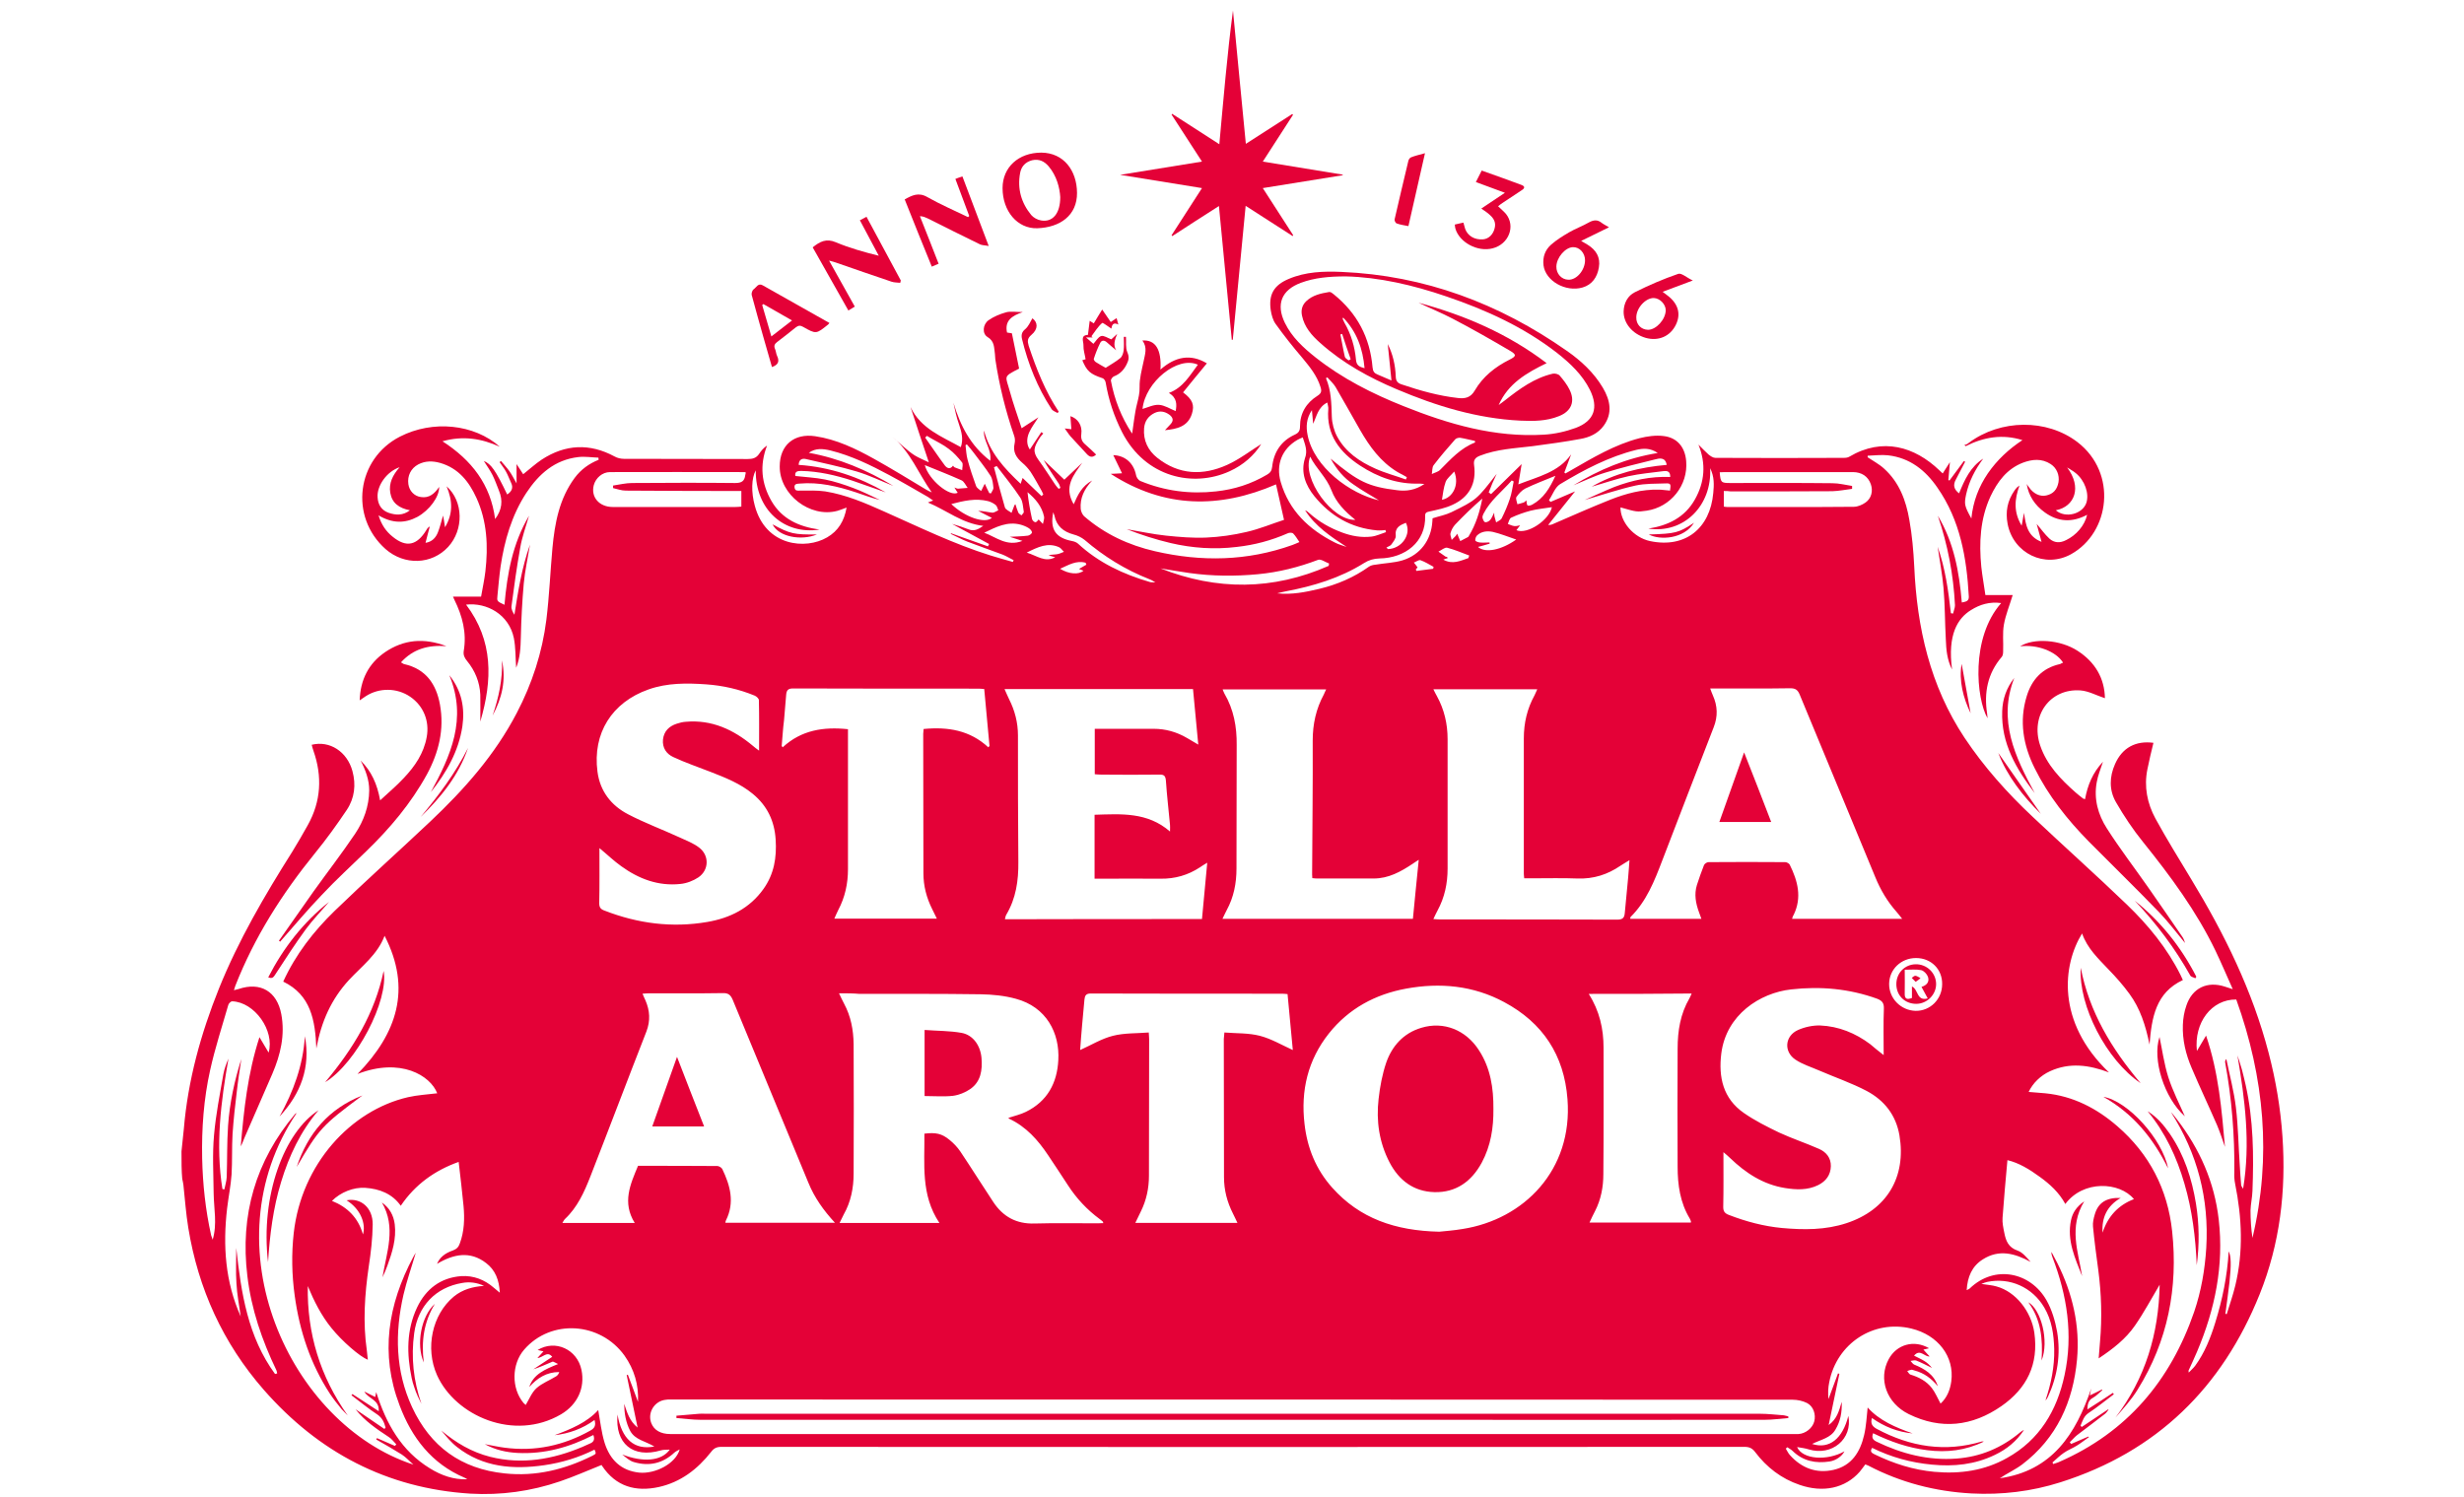 <?xml version="1.0" encoding="utf-8"?>
<!-- Generator: Adobe Illustrator 21.0.2, SVG Export Plug-In . SVG Version: 6.00 Build 0)  -->
<svg version="1.1" id="Layer_1" xmlns="http://www.w3.org/2000/svg" xmlns:xlink="http://www.w3.org/1999/xlink" x="0px" y="0px"
	 viewBox="0 0 1264 768" style="enable-background:new 0 0 1264 768;" xml:space="preserve">
<style type="text/css">
	.st0{fill:#E40137;}
</style>
<g id="ak9eH5_1_">
	<g>
		<path class="st0" d="M93.1,590.7c0.4-3.8,0.8-7.7,1.2-11.5c2.1-25,8.7-48.8,18-72c10-24.8,23.4-47.7,37.6-70.2
			c2.8-4.5,5.4-9.1,8-13.7c6.8-12.2,7.5-25,2.9-38.1c-0.4-1-0.6-2.1-0.9-3.1c9.2-2.3,18.2,3.5,20.9,13.5c1.9,7,1.1,13.9-2.9,19.9
			c-5.1,7.6-10.5,15.1-16.3,22.2c-16.9,20.8-31.1,43.1-40.9,68.1c-0.2,0.5-0.4,1.1-0.7,2.2c1-0.3,1.7-0.4,2.4-0.6
			c11.2-3.8,19.7,1.2,21.9,12.9c2,10.7-0.4,20.8-4.6,30.6c-4.7,10.9-9.5,21.7-14.2,32.6c-0.7,1.5-1.1,3.1-2,4.6
			c1.6-18.6,3.5-37.2,9.6-56c1.8,3.1,3.2,5.4,4.7,7.9c3.2-11.3-7.2-25.9-18.7-26.3c-0.7,0-1.8,1.1-2,1.9
			c-3.2,11.1-6.8,22.1-9.3,33.4c-3.3,14.8-4.4,30-4.1,45.2c0.3,13.3,1.7,26.5,4.6,39.5c0.2,0.7,0.5,1.4,0.8,2.3
			c2.4-8,0.6-15.9,0.5-23.8c-0.1-10-0.7-20,0.2-29.9c0.9-10.5,3-20.9,4.8-31.3c0.5-2.7,1.5-5.3,2.6-7.9c-3.9,22.2-6.7,44.4-3.1,66.9
			c0.3,0.1,0.7,0.1,1,0.2c0.4-2.1,1.1-4.2,1.2-6.3c0.3-8.8,0.1-17.6,0.7-26.4c0.8-11.7,3.3-23.1,6.8-34.2c-0.8,5.5-1.7,11-2.3,16.5
			c-0.9,7.3-1.7,14.7-2.2,22c-0.4,6.9-0.1,13.8-0.5,20.7c-0.4,5.8-1.6,11.6-2.3,17.5c-2.2,19-1,37.6,7,55.4
			c-0.8-5.7-1.9-11.3-2.2-17c-0.4-5.9-0.1-11.8-0.1-18.2c2.5,23.3,6,45.7,19.9,64.7c0.4-0.1,0.7-0.2,1.1-0.3
			c-0.1-0.5-0.2-1.1-0.4-1.6c-7.4-15.4-12.9-31.4-14.9-48.4c-3.8-31.2,4.2-59,24.5-83.1c0.2-0.2,0.4-0.2,0.8-0.5
			c-45.9,68.1-3.4,159.8,59.9,180.4c-2-1.7-3.8-3.8-6-5.2c-4.3-2.7-8.7-5.2-13.1-7.7c0.1-0.2,0.2-0.5,0.4-0.7c3.1,1.3,6.1,2.7,9.2,4
			c0.2-0.3,0.5-0.5,0.7-0.8c-1.3-1.3-2.4-2.9-3.9-3.8c-6.2-4.1-12.3-8.2-17-14.2c5,3.4,9.9,6.7,14.8,10.1c0.2-0.2,0.4-0.5,0.6-0.7
			c-0.7-2.6-1.6-4.9-4.2-6.7c-4.6-3-8.9-6.6-13.3-9.9c0.2-0.2,0.3-0.4,0.5-0.6c4.4,2.8,8.7,5.7,13.5,8.8c0.4-6-5.4-6.3-7.4-10.1
			c2,1,3.7,1.9,5.6,2.8c0.2-0.8,0.3-1.5,0.5-2.5c5.1,16.2,12.9,30.2,27.7,39.2c5.7,3.5,12,5.8,19,5.5c-0.5-0.3-0.9-0.6-1.4-0.8
			c-16.9-7.2-27.1-20.6-33.3-37.1c-10.1-26.4-6-51.7,7-76.1c0.4-0.8,0.9-1.5,1.3-2.2c-2.1,7.2-4.6,14.3-6.3,21.5
			c-4.5,19.6-4.2,39.1,4.4,57.7c9.4,20.2,25.1,31.7,47.5,34c16,1.7,30.9-2,45.1-9.1c1.9-1,1.9-1,1-3.1c-8.2,4.1-16.8,6.7-25.8,8
			c-16,2.3-31.4,1.1-44.7-9.3c-3.1-2.4-5.6-5.5-8.1-8.5c7.5,6.3,15.6,11.1,25.1,13.5c16.4,4.1,32.1,1.3,47.3-5.1
			c1.3-0.5,2.5-1.2,3.8-1.7c2.1-0.8,2.6-2.2,1.8-4.4c-12.2,6.3-25.1,9.9-38.9,9.2c-5.5-0.3-11.1-1.4-16.8-4.5
			c3.9,0.7,7,1.4,10.1,1.8c15.7,2.1,30.4-1.1,44.1-8.8c2.2-1.2,2.9-2.7,2.1-5.4c-6.2,4.5-13.1,7-20.5,7.8
			c8.4-3.1,16.6-6.5,22.4-12.9c1,5.5,1.6,11.4,3.3,16.9c2.7,8.5,8.3,14.2,17.7,15.2c8.1,0.8,18.7-4.5,20.8-11.9
			c-0.9,0.5-1.9,0.9-2.7,1.6c-6,5.6-13,7.2-20.8,4.9c-2.2-0.6-4.1-2.4-6-3.9c10.6,4.1,20.1,3.5,24.4-2.5c-1.8,0.1-3.3,0-4.6,0.4
			c-14.3,4.2-23.6-3.5-22.2-18.4c2.1,12.5,8.5,18.4,18.9,16.4c-4.7-2.8-9.9-3.4-12.4-8c-2.3-4.4-3-9-3.1-13.9
			c1.5,4.3,2.6,8.7,6.9,12.2c-2-9.4-3.8-18.1-5.6-26.9c0.2-0.1,0.4-0.2,0.6-0.2c1.7,4.6,3.5,9.2,5.2,13.9c0.4-8.7-1.9-16.6-6.9-23.7
			c-12.5-17.4-37.8-18.9-51.5-3.1c-6.5,7.5-6.6,19.9-0.3,27.4c0.4,0.4,0.9,0.8,1.1,1c1.8-3,3.1-6.4,5.5-8.6c2.9-2.6,6.7-4,10.1-6.1
			c0.7-0.4,1.3-1.2,1.6-2.2c-6.5,0-11.3,3.1-15.4,7.7c2.2-6.6,7.9-9,14.8-11.8c-1.4-0.6-2.4-1.4-2.9-1.2c-3.2,1.3-6.3,2.8-9.8,3.9
			c3.2-2.1,6.4-4.2,9.7-6.4c-2.6-3.3-4.8,0.5-7.6,0.6c1.1-1.2,2-2.2,3.1-3.4c-1.2-0.3-2.1-0.5-3-0.7c9-5.5,20.3-0.4,22.5,10.2
			c1.9,9.2-2,17.8-10.5,22.8c-24.1,14.1-54.2,0.8-63.6-20.1c-6.2-13.9-2.5-31.1,8.6-40.3c4.5-3.7,9.8-5.1,15.5-5.5
			c-3.6-1.7-7.4-2.2-11.2-1.5c-13.7,2.3-22.7,11.9-24.6,25.7c-1.7,12.4-0.4,24.5,3.7,36.3c-0.6-1.3-1.3-2.6-1.9-3.9
			c-0.7-1.6-1.3-3.1-1.8-4.7c-0.5-1.5-1-3-1.3-4.6c-2.6-12.4-2.7-24.7,2.8-36.3c4.5-9.4,12-15.2,22.6-16c6.3-0.4,12,1.8,16.8,6
			c0.8,0.7,1.6,1.3,3,2.5c-0.3-6.5-2.3-11.6-7-15.2c-8.3-6.4-16.8-4.6-25.2,0.4c1.3-3.1,3.8-5.4,8.2-6.9c1.9-0.7,2.9-1.8,3.5-3.6
			c2.3-6.2,2.5-12.7,1.9-19.2c-0.7-7.4-1.6-14.8-2.5-22.6c-12.1,4.3-22.3,11.5-29.7,22.5c-4.4-6.2-10.9-8.7-18.2-9.2
			c-6.1-0.4-12.7,2.3-17.1,6.7c8,3.2,13.5,8.7,15.9,17.2c1.6-5.2-1-12.9-8.4-17.5c7.4-1.4,13.5,3.9,13.4,12.4
			c-0.1,7.1-0.9,14.3-2,21.4c-2.1,14.4-3.1,28.8-1,43.3c0.2,1.6,0.3,3.2,0.5,4.7c-4.1-1.6-13.2-9.5-18.6-16.2
			c-5.3-6.5-9-13.9-12.2-21.6c-0.4,24.3,6.3,46.4,20.5,66.4c-1-1.1-2.1-2.1-3.1-3.2c-1.1-1.3-2.1-2.6-3.2-4c-1-1.3-1.9-2.6-2.8-3.9
			c-10-15.3-15.6-32.2-18.1-50.3c-1.5-10.8-1.7-21.5-0.5-32.3c4-35.3,29.2-62.8,58.6-69.6c4.9-1.1,10-1.4,15-2
			c-3.5-9.1-18.8-18.5-40.9-9.9c20.3-20.8,27.9-43.7,13.9-70.9c-3.6,9.6-11.7,15.6-18.3,22.7c-9,9.8-14.2,21.3-16.7,35.1
			c-0.6-14.5-2.8-27.4-17-34.3c6.4-14,15.6-25.8,26.4-36.3c16-15.5,32.7-30.4,48.9-45.7c17.5-16.5,33.3-34.3,44.5-55.8
			c7.9-15.1,13.1-31.1,15.2-47.9c1.5-12.2,2-24.5,3.1-36.7c1.2-12.8,3.5-25.3,11.4-36c3.2-4.3,7.3-7.3,12.3-9.3
			c0-0.4-0.1-0.7-0.1-1.1c-3.4-0.1-6.9-0.7-10.3-0.3c-12.1,1.4-20.3,8.7-26.7,18.4c-7.5,11.5-11.2,24.4-13.2,37.8
			c-0.7,4.9-1.1,9.9-1.6,14.9c-0.3,2.8-0.3,2.9,3.6,4.7c1.4-15.9,4.1-31.3,12.6-45.7c-1.7,5.8-3.6,11-4.5,16.3
			c-1.8,10-3.2,20.1-4.5,30.1c-0.2,1.4,0.6,3,1.5,4.4c1.9-12,3.7-23.9,8-36c-1.2,7.2-2.6,13.5-3.2,19.9c-0.8,9.1-1.3,18.3-1.5,27.4
			c-0.1,5.5-0.4,10.9-2.4,15.9c-0.4-5.1-0.2-10.3-1.2-15.3c-2.5-12-13.8-18.3-24.5-17.1c14,18.5,13.6,38.6,7.3,60
			c0-5,0.1-9.4,0-13.8c-0.3-6.5-2.7-12.3-6.8-17.3c-1.3-1.6-2-3-1.7-5.1c1.6-9.4-0.7-18-4.8-26.3c-0.2-0.4-0.3-0.7-0.7-1.6
			c4.8,0,9.4,0,14.4,0c0.8-4.6,1.7-8.7,2.2-12.9c1.5-13,0.9-25.8-4.6-37.8c-3.8-8.3-9.2-15.2-18.6-17.9c-3.9-1.1-7.7-1.1-11.3,0.8
			c-3.7,2-5.6,5.8-5,10.1c0.5,3.4,2.9,6.1,6.4,6.6c4.3,0.7,7.1-1.8,9.4-5.2c0.1,5.1-5,12-11.2,15.4c-6.4,3.4-12.8,3.4-19.9-0.8
			c1.5,4.9,3.9,8.3,7.3,11c7,5.7,12.4,4.4,17.2-3.4c0.4-0.7,0.8-1.4,1.8-1.9c-0.7,2.7-1.5,5.5-2.2,8.4c3.3-0.5,5.3-2.6,6.4-5.5
			c1-2.6,1.7-5.4,2.6-8.5c0.4,2.1,0.7,3.8,1,6c4.2-7,3.9-13.7,0.8-21c8.7,7.7,8.9,22.3,0.8,31.1c-8.4,9.1-22.4,9.6-32.1,1.1
			c-18.7-16.6-14.9-46.3,7.4-57.7c16.8-8.6,38-6.5,51.2,5.2c-9.3-4.2-18.8-5.8-29.4-2.8c15,9.7,24.7,22.2,27,39.9
			c3.5-4.7,4.1-9.4,2-14.5c-1.1-2.7-2-5.4-3.3-8c-1.3-2.6-3-4.9-4.5-7.3c3.7,1.5,6,4.7,12,17.2c2.2-1.5,3.3-3.3,2-6
			c-0.9-1.9-1.6-3.9-2.6-5.7c-0.9-1.7-2.2-3.2-3.3-4.9c0.2-0.2,0.4-0.4,0.7-0.6c1.4,1.7,3,3.4,4.3,5.2c1.3,1.8,2.2,3.7,3.7,6.3
			c0-3.7,0-6.6,0-9.9c1.2,1.9,2.3,3.6,3.4,5.2c3.3-2.6,6.2-5.3,9.5-7.5c12.1-7.9,24.6-8.5,37.4-1.6c1.4,0.8,3.2,1.2,4.8,1.2
			c21.1,0.1,42.3,0,63.4,0.1c2.5,0,4.4-0.4,5.9-2.6c1.1-1.7,2.4-3.2,4.1-4.3c-3.9,10.1-2.9,19.5,2.3,28.5
			c5.3,9.1,13.9,13.1,24.6,14.6c-18.2,2.8-32.9-10.3-32.7-30.4c-2.2,4-2.4,11.2-0.5,18.1c5.6,21,26.2,22.7,37.1,16.3
			c5.7-3.3,8.8-8.4,10-15.3c-1.9,0.7-3.3,1.3-4.8,1.7c-13.9,3.7-29.6-8.3-29.5-22.8c0-11,7.4-17.1,18.2-15.5
			c10.9,1.6,20.6,6.3,30,11.5c9,5,17.8,10.4,26.6,15.7c1,0.6,2.1,1.2,3.2,1.6c-6.8-9.5-10.9-20.8-20.2-28.5c1.8,1.6,3.6,3.3,5.5,4.9
			c1.9,1.6,3.8,3.3,5.9,4.6c2.1,1.3,4.6,2.3,7.3,3.6c-3.3-9.9-6.4-19.1-9.4-28.4c5.2,11.1,16.1,15.2,25.8,20.6
			c1.4-4,0.4-7.8-0.9-11.6c-1.3-3.6-2.1-7.4-2.9-11.2c3.5,11.6,8.7,22,18.9,29.8c0.9-5.9-3.7-10.2-3.2-15.5
			c2.9,11.3,10.4,19.4,18.8,27.3c0.4-1.2,0.7-2.2,1-3c3.2,3,6.4,6.2,9.7,9.3c0.3-0.3,0.6-0.5,0.9-0.8c-0.3-0.7-0.5-1.3-0.9-2
			c-1.8-3.2-3.6-6.5-5.6-9.6c-1.2-1.7-2.6-3.3-4.3-4.7c-3.1-2.7-4.9-5.6-3.9-9.9c0.3-1.3,0.2-2.8-0.3-4.1
			c-4.4-12.8-7.6-25.8-9.6-39.1c-0.1-0.9-0.1-1.8-0.2-2.7c-0.5-3.2-0.1-6.5-3.8-8.7c-2.8-1.7-2.5-6.4,0.5-8.6
			c2.7-1.9,5.9-3.2,9.1-4.1c2.3-0.6,5-0.1,8.5-0.1c-5.6,1.9-9.4,4.4-8.1,10.5c0.8,0.1,1.6,0.3,2.5,0.4c1.2,6,2.5,12,3.7,18.1
			c-8.6,4.4-6.9,3.6-4.7,11.9c1.7,6.2,3.9,12.3,6,18.7c3.2-2.1,6-3.9,8.6-5.6c-1.6,2.6-3.6,5.1-4.8,7.9c-1.3,3-1.3,6.2,0.4,8.6
			c2-3,3.9-5.9,5.9-8.9c0.3,0.2,0.6,0.4,1,0.7c-0.5,0.6-1.1,1.2-1.6,1.9c-3.3,5.1-4,7.3-0.9,11.6c3,4.1,5.7,8.4,8.6,12.7
			c0.5,0.8,1.2,1.5,1.8,2.2c0.3-0.2,0.6-0.3,0.9-0.5c-0.3-0.8-0.5-1.7-1-2.4c-2.6-3.9-5.3-7.8-7.6-11.9c3.5,3.4,7,6.7,10.6,10.1
			c3.2-3,6.2-5.8,9.2-8.7c-4.4,6.3-9.7,12.2-4.4,21.3c2.2-5,4.2-9.3,9.5-12.2c-4.2,4.5-6.3,9.1-5.9,14.5c0.1,1.3,0.8,2.9,1.7,3.8
			c10.6,9.2,22.9,14.9,36.4,18c23.8,5.5,47.3,5.1,70.5-3.2c1.1-0.4,2.2-0.9,3.6-1.5c-1.1-1.6-2-3.2-3.2-4.4c-0.5-0.5-2-0.5-2.8-0.1
			c-8.4,3.7-17.1,6-26.2,7c-11.4,1.4-22.8,0.6-33.9-2c-7.6-1.8-15.1-4.2-22.5-7.1c6.7,1.1,13.4,2.6,20.2,3.3
			c6.8,0.7,13.8,1.3,20.6,1c6.9-0.3,13.9-1.3,20.7-2.9c6.6-1.5,13-4.2,19.2-6.2c-1.5-6.6-2.8-12.4-4.1-18.2
			c-28.9,12.5-57.3,12.4-84.8-5.4c1.7-0.1,3.3-0.1,5.8-0.3c-1.7-3.5-3.1-6.5-4.5-9.3c6.1,0.2,10.5,4.1,11.7,10.3
			c0.2,1.1,1.2,2.6,2.3,3c12.4,5.1,25.4,6.8,38.7,5.3c9.4-1,18.1-3.8,26.2-8.6c1.6-0.9,2.4-2,2.6-3.9c0.8-7.6,4.6-13.4,11.6-16.6
			c2-0.9,2.7-2,2.7-4.2c0-6.8,3.2-12.1,8.9-15.7c2.1-1.3,2.3-2.5,1.6-4.6c-1.8-5.8-5.5-10.3-9.3-14.9c-4.8-5.6-9.4-11.4-13.7-17.4
			c-1.4-1.9-2.1-4.6-2.5-7c-1.2-8.1,1.6-12.9,9.2-16.1c8.7-3.7,17.9-4,27.1-3.6c42.6,1.8,80.9,16.2,115.6,40.5
			c7.3,5.1,13.9,11.2,18.5,19c3.7,6.3,5.1,12.9,0.4,19.4c-2.9,4-7.3,6-12,6.8c-8.1,1.5-16.3,2.6-24.5,3.7c-9.1,1.1-18.3,1.5-27,4.9
			c-2.3,0.9-3.4,2.1-3,4.8c1.3,9.4-2.5,16.5-11.1,20.4c-3.6,1.7-7.7,2.5-11.7,3.4c-1.5,0.3-2.4,0.6-2.3,2.3
			c0.4,13.4-10.3,21.6-23.4,21.8c-3,0.1-5.5,0.8-8,2.4c-12.3,7.7-26,11.8-40.2,14.5c-1.4,0.3-2.9,0.6-4.3,1
			c7.4,0.8,14.5-0.6,21.6-2.3c9.2-2.2,17.8-5.9,25.5-11.4c0.9-0.6,2.1-0.9,3.3-1c4.6-0.8,9.4-0.9,13.8-2.2
			c9.2-2.8,14.8-10.4,15.4-20c0-0.7,0.1-1.4,0.1-1.6c3.4-1.1,6.7-1.7,9.6-3.1c12.9-6.3,13.1-6.5,23.3-19.7c-0.7,1.6-1.5,3.2-2.2,4.8
			c-0.7,1.6-1.2,3.2-1.9,4.7c0.4,0.3,0.8,0.6,1.2,0.9c5.6-5.5,11.2-11,15.7-15.4c-0.4,2.2-1,6.1-1.7,10.4c10.2-4,20.6-6.2,27.1-15.4
			c-1.2,3.1-2.3,6.2-3.5,9.3c0.2,0.2,0.3,0.3,0.5,0.5c0.9-0.5,1.8-0.9,2.7-1.5c11.3-6.5,22.6-13.3,35.4-16.6c4-1,8.3-1.6,12.3-1.1
			c7,0.8,11,5.7,11.6,12.8c1.1,12.4-7.9,23.7-20.3,25.5c-5,0.7-5,0.7-13.4-1.7c-0.1,7.4,6.7,15.5,15.2,17.3
			c18,3.8,30.8-6.5,32.4-24.7c0.4-4.1,0.6-8.3-1.6-12.7c1,19.2-13.5,33.7-31.7,31c10.1-1.6,18.7-5.7,23.9-15
			c5-8.9,5.8-18.2,1.8-28.1c1.7,1.7,3.4,3.5,5.2,5.1c1,0.8,2.3,1.7,3.5,1.7c21.9,0.1,43.9,0.1,65.8,0c1,0,2.1-0.1,2.9-0.6
			c17.1-10.1,33.6-5.1,46.2,7c0.5,0.5,1,0.9,1.7,1.6c1.2-1.9,2.4-3.7,3.7-5.8c-0.3,3.3-0.5,6.2-0.8,9.2c0.2,0.1,0.4,0.1,0.6,0.2
			c2.5-3.3,4.9-6.7,7.4-10c0.2,0.1,0.4,0.3,0.6,0.4c-1.6,3.1-3.2,6.1-4.8,9.2c-1.4,2.6-1.1,4.9,1.7,7c2.8-6.9,5.8-13.6,12.4-17.8
			c-4.2,5.6-7.3,11.6-8.8,18.4c-1,4.9-0.9,5.8,2.7,12.3c0.9-8.8,3.8-16.3,8.5-23.2c4.7-6.8,10.7-12.4,17.7-17
			c-10.2-3.2-19.8-1.6-29.1,3.1c-0.2-0.2-0.5-0.4-0.7-0.6c0.4-0.1,0.9-0.2,1.3-0.4c0.4-0.2,0.6-0.5,1-0.7
			c16.3-12.2,40-12.4,55.7-0.4c20.7,15.9,16.7,46.4-3.2,57.5c-13.5,7.5-29.7-0.4-32.6-15.5c-1.2-6.3-0.1-11.9,3.5-17.1
			c0.4-0.6,0.8-1.1,1.3-1.6c0.2-0.3,0.6-0.4,1.3-1c-2.6,7.1-3.1,13.6,1.1,20.6c0.5-2.7,0.8-4.6,1.2-6.6c0.9,6.2,1.8,12.1,9,14.9
			c-0.9-3.4-1.7-6.3-2.5-9.2c2.2,2.5,4.1,5.3,6.5,7.5c2.5,2.3,5.5,2.4,8.6,0.8c5.2-2.5,9.5-7.4,10.8-13c-7.7,4.1-14.9,3.7-21.7-1.2
			c-5.2-3.7-8.4-8.7-9.3-14.6c0.4,0.7,0.8,1.2,1.1,1.6c2.3,3.4,5.7,5,8.9,4.3c3.7-0.8,5.6-3.1,6.3-6.8c0.6-3.6-0.9-7.3-4-9.3
			c-4.6-3-9.5-2.5-14.3-0.7c-8.2,3.2-13,9.7-16.6,17.3c-5.3,11.5-5.9,23.7-4.7,36.1c0.5,4.7,1.4,9.4,2.1,14.5c5,0,9.6,0,14,0
			c-1.6,5.3-3.6,10.1-4.5,15.1c-0.8,4.5-0.2,9.1-0.4,13.7c0,1-0.1,2.2-0.7,2.9c-7.3,8.5-9.2,18.4-7.5,29.2c0.1,0.7,0.1,1.4,0.2,2.3
			c-5.8-10.1-8.8-41.2,7-59.1c-5.9-0.8-10.9,0.7-15.5,3.6c-6.8,4.2-12.1,12.5-9.7,30.5c-2.6-5.1-3-10.2-3.2-15.4
			c-0.5-8.9-0.4-17.7-1.2-26.6c-0.6-7-2-14-3-21c3.9,11,5.5,22.5,6.8,34.1c0.4,0.1,0.7,0.1,1.1,0.2c0.3-1.4,1-2.9,1-4.3
			c-0.8-15.7-3.7-31-8.8-45.9c8.2,13.6,11,28.8,12.3,44.5c1.8-0.4,3.7-0.5,3.6-3c-1.1-19.9-4.4-39.1-16.1-55.9
			c-6.1-8.9-14.1-15.3-25.3-16.6c-3.4-0.4-7,0.1-10.5,0.2c0,0.3,0,0.5,0,0.8c2.8,1.9,5.9,3.5,8.4,5.8c7.8,7,11.3,16.4,13,26.4
			c1.4,7.8,2.1,15.8,2.5,23.8c1.4,31.4,8.1,61.2,25.8,87.9c10,15,21.9,28.3,35,40.6c16,15.1,32.5,29.8,48.3,45
			c11,10.6,20.6,22.3,27.5,36.1c0.4,0.8,0.7,1.6,1.2,2.6c-13.9,6.5-16,19.2-17.1,33.1c-2-9.8-4.8-18.5-10.3-26
			c-3.2-4.4-6.9-8.6-10.7-12.5c-5.3-5.6-10.9-10.8-13.6-18.5c-9.9,16-13.5,45.2,13.8,71.3c-10.3-3.9-20.3-5.2-30.3-0.6
			c-4.8,2.2-8.8,6.1-10.9,10.6c2.9,0.2,5.7,0.5,8.5,0.7c14.3,1.4,26.4,7.7,37,16.9c16.4,14.2,25.8,32.3,28.1,53.9
			c3.1,29-2.2,56.3-17.7,81.2c-3.2,5.2-7.4,9.8-11.4,14.4c15.4-20.2,22.2-43,22.7-68.2c-4.3,7.2-8.1,14.4-12.7,21
			c-4.7,6.8-11.2,11.9-18.6,16.8c0.3-3.2,0.5-5.9,0.7-8.6c1.1-12.3,0.7-24.6-0.9-36.8c-1-7.4-2-14.8-2.7-22.2
			c-0.2-2,0.3-4.2,0.9-6.2c1.7-6,5.9-8.8,13.3-8.5c-7.1,4.1-9.8,10.2-9.3,17.8c2.7-8.3,8-14.1,16.1-17.2c-7.3-8.9-26-9.9-35.2,2.5
			c-3.2-5.9-7.9-10.2-13.2-14c-5.2-3.8-10.6-7.1-16.5-8.5c-0.9,10-1.8,19.8-2.5,29.6c-0.2,2.5,0.4,5.2,0.9,7.7
			c0.8,4.1,2.1,7.5,6.8,9.1c2.6,0.9,4.6,3.5,6.7,5.8c-8.1-4.4-16.2-6.6-24.5-1.3c-5.6,3.5-7.9,9-8.3,15.8c0.7-0.4,1.2-0.5,1.6-0.9
			c12.8-12.3,31.1-8.3,39.3,6c2.8,4.9,4.5,10.7,5.5,16.3c1.9,11.5,0.2,22.7-4.7,33.3c-0.3,0.7-0.7,1.3-1.3,1.9
			c2.9-8.6,4.7-17.3,4.5-26.4c-0.2-7.4-1.2-14.7-5.1-21.3c-6.1-10.4-17.7-15.6-29.4-13.1c-0.8,0.2-1.6,0.5-2.9,1
			c3,0.5,5.5,0.6,7.8,1.3c9.9,2.7,17.8,12.8,19.4,23.7c2.3,16.2-3.8,28.6-16.9,37.7c-15,10.4-31,12.2-47.5,4.1
			c-11.4-5.6-15.8-18-10.3-28.2c4.1-7.6,13-10.1,20.7-5.6c-0.9,0.2-1.7,0.4-2.9,0.7c1.2,1.3,2.1,2.4,3.2,3.5c-2.6,0.3-4.9-4.1-8-0.4
			c1.9,1,3.6,1.7,5.2,2.7c1.5,0.9,2.8,2.1,4,3.6c-2.7-1.3-5.3-2.7-8.1-3.8c-0.8-0.3-1.9,0.1-2.9,0.2c0.6,0.7,1.2,1.6,1.9,1.9
			c5.4,2.2,10.2,5.1,12.1,11.1c-3.2-3.9-7-6.8-12-8.1c-0.5-0.1-1-0.4-1.4-0.4c-0.8,0.1-1.5,0.4-2.3,0.7c0.5,0.6,1,1.6,1.6,1.8
			c4.3,1.3,8.2,3.3,11,6.9c1.8,2.3,2.9,5.1,4.5,8c3.3-3,4.9-7,5.5-11.4c1.7-12.7-6.8-23.8-20.5-27.1c-19.4-4.7-38.2,7.6-42.1,27.5
			c-0.6,2.8-0.7,5.7-0.4,8.7c1.6-4.4,3.3-8.8,4.9-13.2c0.2,0.1,0.5,0.2,0.7,0.2c-1.8,8.6-3.6,17.1-5.5,26.3
			c4.3-3.1,5.3-7.2,6.7-11.9c0.2,5.5-0.7,10-3.2,14.2c-2.5,4.4-7.4,5.1-12,7.4c8.9,2.9,15.7-2.8,18.6-14.4
			c2.3,11.8-8.4,20.8-20.3,17.2c-1.8-0.6-3.8-0.8-6-1.2c2.8,6.4,15.4,7.2,24.3,2.2c-1.2,2.4-4.3,4.7-7.6,5.2
			c-7.2,1.1-13.7-0.2-19.1-5.5c-0.7-0.7-1.8-1.2-2.6-1.8c-0.3,0.2-0.5,0.5-0.8,0.7c0.7,1.1,1.2,2.3,2.1,3.3c6,6.7,13.6,9.6,22.4,7.6
			c9.3-2.1,13.7-9.2,15.7-17.9c1.1-4.7,1.3-9.6,1.8-14.1c6,6.7,14.4,10.3,23.1,13.3c-7.6-0.7-14.5-3.4-20.9-7.9
			c-0.9,2.9,0.3,4.4,2.5,5.6c17.2,9.2,35.1,12.1,54,6.4c0.2,0,0.3,0,0.9,0.1c-9.4,4.6-19.1,5.7-29.1,4.4c-9.8-1.2-18.9-4.4-27.7-8.7
			c-0.9,2.3-0.1,3.4,1.7,4.3c13,6.3,26.6,9.8,41.1,8.7c12.3-0.9,23.2-5.5,32.7-13.5c0.6-0.5,1.2-0.9,1.9-1.2
			c-3.7,5.7-8.8,9.9-14.9,12.8c-10.3,5-21.1,6.1-32.4,5c-10.7-1-20.9-3.8-30.6-8.6c-1.4,2.1,0,2.7,1.4,3.4
			c9.7,4.7,19.7,7.9,30.5,8.9c13.2,1.2,25.8-0.6,37.3-7.1c16.7-9.3,25.6-24.3,29.5-42.5c4.5-20.8,1.3-40.9-6.2-60.5
			c-0.3-0.8-0.6-1.6-0.5-2.7c1,1.9,2,3.8,3,5.7c7.8,15.6,11.7,32.1,10.1,49.5c-2,21.7-10.4,40.3-28.1,53.8
			c-3.6,2.7-7.8,4.6-11.5,7.1c26.8-3.8,39-22.7,46.9-46.1c-0.1,0.5-0.2,0.9-0.3,1.4c-0.1,0.5-0.2,1-0.4,2.2c2.3-1.1,4.2-2,6.1-3
			c0.1,0.1,0.2,0.2,0.3,0.3c-1.6,1.3-3,2.9-4.8,3.9c-2.3,1.2-2.8,3.1-2.9,6c4.7-3,8.9-5.7,13.1-8.5c0.2,0.2,0.3,0.5,0.5,0.7
			c-4.3,3.2-8.4,6.6-12.8,9.5c-2.7,1.7-3.2,4.2-4.3,6.6c0.2,0.2,0.4,0.5,0.6,0.7c4.5-3,9-6,13.5-9c0.1,0,0.2,0.1,0.3,0.1
			c-0.6,0.7-1.1,1.6-1.9,2.2c-4.7,3.7-9.5,7.2-14.3,10.9c-1.3,1-2.4,2.4-3.7,3.6c0.2,0.3,0.4,0.6,0.7,0.9c2.9-1.3,5.9-2.5,8.8-3.8
			c0.1,0.1,0.2,0.2,0.3,0.3c-2,1.4-4,3-6.1,4.3c-2.2,1.4-4.7,2.3-6.8,3.8c-2.1,1.4-3.9,3.3-5.8,4.9c0.1,0.3,0.3,0.5,0.4,0.8
			c1-0.4,2.1-0.6,3.1-1.1c34.7-15.2,57-41.6,69.2-77c3.6-10.6,5.5-21.6,6.2-32.8c1.5-25.2-4.5-48.3-18.1-69.6
			c0.5,0.6,1.1,1.1,1.5,1.7c0.5,0.6,1,1.3,1.5,1.9c11.8,15.3,19.3,32.3,21.5,51.5c2.7,23.6-1.9,46-11.1,67.7
			c-1.4,3.3-2.9,6.5-4.4,9.8c0,0.1,0,0.2,0.1,1c1.3-1.4,2.4-2.3,3.3-3.5c4.9-6.7,7.9-14.3,10.3-22.1c3.7-11.9,6.2-24.1,6.9-36.6
			c1.2,2.3,1.4,6.8,0.4,15.9c-0.6,5.4-1.4,10.8-2.1,16.1c0.2,0.1,0.5,0.2,0.7,0.2c1.5-4.9,3.2-9.7,4.4-14.7
			c4.2-17.4,3.4-34.8-0.1-52.2c-0.4-1.9-0.5-4-0.4-5.9c0.2-18.9-1.3-37.7-4.7-56.3c-0.1-0.5,0-1.1,0.6-1.8
			c1.7,8.3,3.9,16.5,4.9,24.8c1.2,9.9,1.3,19.9,2,29.9c0.2,3.3,0.4,6.7,0.7,10c0,0.4,0.4,0.8,1,1.9c3.9-23.5,0.9-45.9-2.9-68.4
			c0.8,2.4,1.6,4.8,2.3,7.3c0.7,2.6,1.3,5.2,1.9,7.8c4,17.9,4.2,36.1,3.5,54.3c-0.1,3.4-0.9,6.7-1,10.1c0,4.7,0.3,9.4,1,14.1
			c9.9-41.6,6.1-82.3-8.3-122.3c-12.6-0.2-21.8,11.8-20.2,26.4c1.5-2.6,2.9-4.8,4.7-7.9c6.5,19.1,8,38.1,9.7,57.1
			c-1.3-3.7-2.5-7.4-4-11c-4.3-9.9-8.9-19.6-13.1-29.5c-3-7-4.8-14.4-4.5-22.1c0.1-3.3,0.7-6.8,1.8-9.9c3-9,10.7-12.7,19.8-9.7
			c1,0.3,2,0.7,4,1.3c-3.2-7.2-5.9-13.5-8.9-19.8c-9.8-20.3-23.1-38.3-37.2-55.8c-5.1-6.3-9.7-13.2-13.8-20.3
			c-3.6-6.2-3.4-13.1-0.5-19.6c3.7-8.4,10.6-12.1,19.7-10.9c-1.1,4.5-2.2,9.1-3.1,13.6c-1.8,8.9-0.1,17.4,4.1,25.2
			c5.8,10.6,12.2,20.9,18.4,31.2c17,28,31.4,57.2,39.7,89.1c3.7,14.1,6.1,28.4,7.1,43c1.9,27.8-1.3,54.9-11.7,80.8
			c-19.2,47.8-52.7,80.8-102.3,96.5c-14.8,4.7-30.1,6.5-45.5,5.7c-18.6-1-36.4-5.6-53-14.3c-0.4-0.2-0.9-0.4-1.5-0.6
			c-1,1.3-1.9,2.6-2.9,3.8c-7.4,8.4-18.7,10.9-30.8,6.7c-9.4-3.2-16.9-9-22.8-16.8c-1.5-2-3-2.7-5.5-2.7c-175,0.1-349.9,0.1-524.9,0
			c-2.3,0-3.8,0.7-5.2,2.6c-7,8.9-15.6,15.5-26.8,18c-11.9,2.6-22-0.2-29.1-10.8c-0.2-0.3-0.3-0.5-0.3-0.5c-7.3,2.9-14.2,6-21.3,8.4
			c-14.9,5.1-30.3,7.2-46,6.3c-42.8-2.7-77.9-21.2-106-53.3c-20.9-23.9-33.6-51.8-38.7-83.1c-1.2-7.3-1.7-14.7-2.5-22
			c-0.1-1-0.4-2.1-0.6-3.1C93.1,600.8,93.1,595.7,93.1,590.7z M430.4,509.6c1.1,2.3,1.8,3.8,2.6,5.3c3.5,6.5,4.8,13.5,4.9,20.8
			c0.1,22.1,0.1,44.3,0,66.4c0,7.3-1.4,14.5-5.1,21c-0.7,1.3-1.3,2.8-2.1,4.3c17.1,0,33.8,0,51.2,0c-9.7-14.5-7.5-30.3-7.7-45.8
			c5.8-0.7,8.9-0.1,12.9,3.2c2.1,1.7,4,3.7,5.5,5.9c5.7,8.5,11.2,17.3,16.9,25.9c5,7.6,11.9,11.4,21.2,11.1
			c10.8-0.3,21.6-0.1,32.4-0.1c0.9,0,1.9-0.1,2.9-0.1c-0.2-0.4-0.2-0.7-0.3-0.8c-0.5-0.5-1.1-0.9-1.6-1.3
			c-6.5-4.8-11.9-10.6-16.3-17.4c-3.3-5.1-6.7-10.2-10.1-15.3c-5.2-7.8-11.3-14.7-20.1-18.8c-0.2-0.1-0.3-0.5-0.3-0.4
			c3-1,6.2-1.7,9-3.1c11-5.4,16-14.8,16.6-26.5c0.8-13.9-6.1-27.3-21.8-31.5c-5.8-1.6-12-2.2-18-2.3c-20.7-0.3-41.4-0.2-62.2-0.2
			C437.8,509.6,434.5,509.6,430.4,509.6z M738.3,631.9c2.7-0.3,7.4-0.6,12-1.4c31.4-4.9,56.6-30.2,53.8-66.6
			c-1.7-22.6-12.7-39.2-32.5-49.8c-15.8-8.5-32.9-10.1-50.3-6.9c-15.8,2.9-29.4,10.2-39.6,23c-10.8,13.6-14.5,29.3-12.5,46.4
			c1.4,12.4,5.9,23.4,14.2,32.7C697.5,625.1,715.7,631.4,738.3,631.9z M632.1,735.7c95.9,0,191.8,0,287.8,0c0.9,0,1.8,0,2.7,0
			c3.6-0.2,7.2-3,8.1-6.5c0.9-3.5-0.4-7.7-3.7-9.4c-2.2-1.1-4.9-1.7-7.4-1.7C728.2,718,536.8,718,345.3,718c-1.2,0-2.4-0.1-3.6,0.1
			c-5.9,0.5-9.7,6.6-7.6,12c1.4,3.6,4.8,5.6,9.7,5.6C439.9,735.7,536,735.7,632.1,735.7z M919.3,471.4c18.9,0,37.3,0,56.5,0
			c-1.2-1.5-2-2.6-2.9-3.6c-4.7-5.3-8.2-11.2-10.9-17.8c-12.9-31.3-25.9-62.5-38.8-93.7c-1-2.4-2.2-3.2-4.8-3.2
			c-12.5,0.2-25,0.1-37.5,0.1c-1.1,0-2.2,0-3.6,0c0.6,1.5,0.9,2.6,1.4,3.6c2.4,5.4,2.6,10.7,0.4,16.3c-8.9,22.8-17.6,45.6-26.4,68.4
			c-4,10.5-8.1,20.9-16.3,29c-0.1,0.1,0,0.5-0.1,0.9c12.1,0,24.2,0,36.5,0c-0.5-1.3-0.8-2.3-1.2-3.3c-1.7-4.6-2.6-9.3-1.1-14.1
			c1.1-3.4,2.3-6.8,3.6-10.1c0.3-0.8,1.5-1.6,2.4-1.6c13.1-0.1,26.2-0.1,39.3,0c0.8,0,2,0.7,2.3,1.3c4.1,8.3,6.4,16.8,2,25.8
			C919.7,469.9,919.6,470.5,919.3,471.4z M616.6,471.5c0.9-9.6,1.8-18.9,2.7-28.9c-1.7,1-2.8,1.7-3.8,2.4c-6.1,4-12.8,5.9-20.1,5.8
			c-10.2-0.1-20.4,0-30.6,0c-1.1,0-2.1,0-3.3,0c0-11.2,0-21.9,0-32.8c13.6-0.4,27.1-1.5,38.7,8.6c0-1.8,0.1-2.6,0-3.4
			c-0.7-7.5-1.6-15.1-2.1-22.6c-0.2-2.5-0.9-3.3-3.4-3.2c-9.9,0.1-19.8,0.1-29.7,0c-1.2,0-2.3-0.1-3.4-0.2c0-7.9,0-15.5,0-23.3
			c10.2,0,20.2,0,30.2,0c6.1,0,11.8,1.6,17.1,4.7c1.8,1,3.5,2.1,5.8,3.4c-0.9-9.9-1.8-19.2-2.7-28.5c-32.3,0-64.2,0-96.7,0
			c0.9,1.9,1.5,3.5,2.3,5.1c3,5.9,4.6,12.1,4.6,18.7c0,21.6,0,43.3,0.2,64.9c0.1,9.6-1.2,18.7-6.2,27.1c-0.4,0.6-0.4,1.4-0.7,2.3
			C549.3,471.5,582.8,471.5,616.6,471.5z M327.3,598.1c13.6,0,27.1,0,40.7,0.1c0.8,0,2.1,0.8,2.5,1.5c4.1,8.5,6.5,17.2,1.9,26.4
			c-0.2,0.3-0.2,0.7-0.3,1.2c18.7,0,37.2,0,56.2,0c-5.9-6.4-10.5-12.9-13.6-20.5c-12.9-31.3-25.9-62.5-38.8-93.8
			c-1.1-2.6-2.3-3.6-5.2-3.5c-12.5,0.2-25,0.1-37.6,0.1c-1,0-2.1,0.1-3.5,0.2c0.6,1.4,1,2.4,1.5,3.4c2.3,5.3,2.6,10.5,0.5,16
			c-9.7,24.8-19.1,49.7-28.8,74.5c-3.1,7.9-6.6,15.7-13,21.7c-0.5,0.5-0.8,1.2-1.3,2c12.3,0,24.4,0,37.1,0
			C319.1,616.9,323.3,607.7,327.3,598.1z M966.3,541.3c0-8.5-0.2-16.2,0.1-23.9c0.1-2.8-0.9-4-3.4-5c-14.4-5.2-29.1-6.5-44.2-4.8
			c-16,1.8-33.3,13-35.8,32.9c-1.5,12.1,0.9,23.1,11.6,30.5c5.6,3.9,11.8,7,18,10c6.7,3.1,13.7,5.4,20.5,8.4
			c3.7,1.6,6.2,4.6,6.1,8.9c-0.1,4.5-2.5,7.7-6.5,9.7c-5.5,2.7-11.3,2.4-17,1.5c-11.2-1.8-20.2-7.7-28.2-15.4
			c-0.9-0.9-1.9-1.7-3.4-3c0,9.9,0.1,19-0.1,28.1c0,2.3,0.8,3.3,2.9,4.1c8.8,3.4,17.8,5.8,27.2,6.7c11.2,1,22.3,1.1,33.2-2.5
			c20.6-6.8,30.7-23.6,27.1-45c-1.8-10.5-7.8-18-16.8-22.8c-7.8-4.1-16.3-7-24.4-10.5c-4.1-1.8-8.5-3.1-12.2-5.6
			c-6.1-4.1-5.4-12.2,1.4-15.2c3.4-1.5,7.5-2.4,11.3-2.3c9.5,0.4,18.1,3.9,25.7,9.6C961.3,537.4,963.5,539.1,966.3,541.3z
			 M307.5,435.1c0,9.7,0.1,19-0.1,28.3c0,2.2,0.8,3.1,2.8,3.8c17,6.6,34.5,8.9,52.6,5.8c11.7-2,21.8-7,28.9-17
			c5.4-7.6,6.8-16.1,6.2-25.3c-0.6-9.5-4.3-17.3-11.7-23.4c-6.4-5.3-14-8.3-21.7-11.3c-6.4-2.5-12.9-4.7-19.1-7.6
			c-3.5-1.6-5.7-4.7-5.3-9c0.5-4.3,3.1-6.8,7-8.1c1.5-0.5,3.1-0.9,4.6-1c13.4-1.2,24.6,4,34.6,12.4c0.8,0.7,1.7,1.4,3.1,2.4
			c0-9.2,0.1-17.5-0.1-25.9c0-0.8-1.2-1.9-2.1-2.3c-8-3.3-16.4-5.2-24.9-5.8c-10-0.7-20-0.8-29.6,2.6c-18.8,6.6-28.8,22.5-26.2,42.2
			c1.3,10,7,17.3,15.6,21.8c8.6,4.5,17.8,7.9,26.7,12c3.3,1.5,6.9,2.9,9.8,5.1c5.3,4,5.2,11.5-0.3,15.3c-2.7,1.8-6.1,3.1-9.3,3.4
			c-11.3,1.2-21.3-2.6-30.3-9.1C314.9,441.7,311.5,438.4,307.5,435.1z M628.1,529.7c6.2,0.5,12.4,0.2,18.2,1.7
			c5.8,1.5,11.2,4.7,16.9,7.3c-0.9-9.4-1.8-19-2.7-28.7c-1.2-0.1-2-0.2-2.8-0.2c-32.7,0-65.5,0-98.2-0.1c-2.5,0-3,1.2-3.2,3.2
			c-0.4,4.4-0.8,8.7-1.2,13.1c-0.4,4.3-0.7,8.7-1,12.7c5.6-2.5,10.9-5.8,16.8-7.3c5.9-1.5,12.2-1.2,18.4-1.7
			c0.1,1.7,0.2,2.6,0.2,3.5c0,23.3-0.1,46.6-0.1,70c0,6.4-1.3,12.5-4.1,18.2c-1,1.9-1.8,3.9-2.9,6c17.6,0,34.8,0,52.4,0
			c-0.9-1.8-1.5-3.3-2.3-4.8c-3-5.9-4.6-12.1-4.6-18.7c0-23.6-0.1-47.2-0.1-70.9C627.9,532.1,628,531.3,628.1,529.7z M401,382.7
			c0.2,0.2,0.3,0.5,0.5,0.7c9.6-8.9,21-10.6,33.5-9.3c0,1.1,0,2,0,3c0,22.9,0,45.8,0,68.8c0,7.4-1.5,14.4-5,21
			c-0.7,1.4-1.3,2.8-2,4.4c17.7,0,34.9,0,52.6,0c-0.9-1.9-1.7-3.4-2.4-4.9c-2.9-5.8-4.5-11.9-4.5-18.4c0-23.8-0.1-47.6-0.1-71.5
			c0-0.9,0.2-1.7,0.2-2.5c12.4-1.2,23.7,0.6,33.2,9.4c0.2-0.2,0.4-0.4,0.6-0.7c-0.9-9.7-1.8-19.4-2.7-29.2c-1.2-0.1-2.1-0.2-2.9-0.2
			c-31.7,0-63.5,0-95.2-0.1c-2.5,0-3.3,0.9-3.5,3.2c-0.3,4.4-0.8,8.7-1.1,13.1C401.6,374.1,401.4,378.4,401,382.7z M788.6,353.6
			c-17.9,0-35.4,0-53.3,0c0.7,1.4,1.2,2.5,1.8,3.5c3.8,6.9,5.5,14.3,5.5,22.1c0,22.1,0,44.3,0,66.4c0,7.6-1.5,14.8-5.2,21.6
			c-0.7,1.3-1.3,2.6-2.1,4.3c1.5,0.1,2.5,0.2,3.6,0.2c30.2,0,60.5,0,90.7,0.1c2.8,0,3.7-0.9,3.9-3.5c0.5-6,1.2-11.9,1.7-17.9
			c0.3-2.8,0.4-5.7,0.7-9.1c-1.9,1.2-3.4,2-4.7,2.9c-6.6,4.5-13.8,6.8-22,6.5c-7.7-0.3-15.4-0.1-23.1-0.1c-1.4,0-2.7,0-4.2,0
			c-0.1-1.1-0.2-1.7-0.2-2.4c0-23.1,0-46.3,0-69.4c0-7.9,1.7-15.2,5.5-22.1C787.7,355.8,788,354.8,788.6,353.6z M627.1,471.4
			c32.7,0,65.1,0,97.7,0c1-10,1.9-19.8,3-30.3c-1.5,1-2.4,1.5-3.2,2.1c-6,4-12.3,7.5-19.9,7.5c-9.7,0-19.4,0-29.1,0
			c-0.8,0-1.5-0.1-2.4-0.2c0-0.8-0.1-1.4-0.1-1.9c0.1-22.9,0.4-45.8,0.3-68.7c0-8.4,1.7-16.2,5.7-23.6c0.4-0.8,0.7-1.7,1.2-2.6
			c-17.9,0-35.4,0-53.1,0c0.4,0.9,0.6,1.6,0.9,2.1c4.8,8.2,6.4,17.1,6.3,26.4c-0.1,21.1,0,42.2-0.1,63.4c0,7.5-1.4,14.7-5,21.3
			C628.6,468.2,628,469.6,627.1,471.4z M690.4,141.8c-8.7,0-16.1,0.7-23.1,3.3c-9.9,3.7-12.8,11-8.2,20.5
			c3.6,7.4,9.5,12.8,15.8,17.8c13.7,10.8,29.1,18.6,45.2,25c23,9.2,46.6,16.1,71.8,14.6c5.6-0.3,11.3-1.6,16.5-3.5
			c9.5-3.6,11.7-10.4,7.2-19.5c-3.9-7.8-10.1-13.6-16.8-18.9c-17.1-13.3-36.5-22.1-56.8-29C724.8,146.2,707.3,142.2,690.4,141.8z
			 M815,509.9c5.6,8.8,7.6,18,7.6,27.6c0,21.6,0.1,43.2-0.1,64.8c0,6.6-1.2,13.1-4.3,19.1c-1,1.8-1.8,3.7-2.8,5.8
			c17.6,0,34.8,0,52,0c0-0.3,0.1-0.5,0-0.7c-0.2-0.5-0.3-0.9-0.6-1.4c-4.9-8.1-6.2-17.2-6.2-26.5c-0.1-20.2-0.1-40.4,0-60.6
			c0-9.1,1.4-17.9,6.1-25.9c0.4-0.6,0.6-1.4,1.1-2.4C850.2,509.9,832.9,509.9,815,509.9z M414.9,232.3c15.6,2.8,29.9,8.9,43.4,17
			c-6.3-2.5-12.4-5.5-18.8-7.4c-8.6-2.6-17.3-4.3-26.1-6.4c-2.2-0.5-3.6,0.5-3.7,3c16.2,1.1,30.9,6.2,44.7,14.1
			c-5.7-1.9-11.4-4.1-17.1-6c-8.6-2.8-17.3-4.8-26.3-5c-1.9,0-3.4,0.3-3,2.6c5.1,0.6,10.2,0.8,15.2,1.8c5,1,9.8,2.6,14.6,4.4
			c4.6,1.7,9.1,4,13.6,6.1c-4.2-1-8.2-2.5-12.3-3.9c-9.4-3.1-19-5.4-29-4.5c-1.3,0.1-2.8,0.1-2.5,2.1c0.3,1.8,1.6,1.5,2.9,1.5
			c4.3,0,8.6-0.2,12.8,0.4c10.6,1.7,20.4,5.9,30.2,10.3c18,8,35.8,16.7,54.7,22.6c3.8,1.2,7.6,2.2,11.4,3.3c0.1-0.3,0.2-0.6,0.4-0.9
			c-1.8-0.9-3.6-2-5.5-2.8c-6.1-2.3-12.2-4.4-18.2-6.7c-2.9-1.1-5.7-2.7-8.6-4c0.1-0.1,0.1-0.2,0.2-0.3c6.3,2.2,12.6,4.5,18.9,6.7
			c0.2-0.4,0.4-0.8,0.6-1.2c-6.3-3.4-12.7-6.9-19-10.3c2.9,0.8,5.7,1.7,8.5,2.8c2.8,1.1,4.9,0,7.5-1.8c-10.9-1.3-18.8-8-28.4-12
			c1.1-0.4,1.7-0.7,2.7-1c-1-0.7-1.8-1.3-2.6-1.8c-6.6-3.8-13.1-7.6-19.8-11.2c-9.7-5.2-19.5-10-30.3-12.7
			C422.1,230.2,418.4,229.8,414.9,232.3z M380.3,251.9c-1.6,0-2.9,0-4.1,0c-18.4,0-36.8-0.1-55.2-0.2c-2.2,0-4.3-0.8-6.5-1.3
			c0-0.4,0-0.9,0-1.3c3.3-0.5,6.6-1.3,9.8-1.3c17.6-0.1,35.2-0.2,52.8,0c3.3,0,4.8-0.9,5.2-4c0.1-0.5,0.2-0.9,0.3-1.4
			c-0.3-0.1-0.5-0.2-0.7-0.2c-23,0-46-0.1-69,0c-3.9,0-7.3,3-8.3,6.7c-1.6,6.1,2.8,11.2,9.7,11.2c21,0,42,0,63,0c1,0,1.9-0.1,3-0.2
			C380.3,257.2,380.3,254.9,380.3,251.9z M884.3,251.9c0,3,0,5.4,0,8c0.6,0.1,1.1,0.2,1.6,0.2c21.7,0,43.4,0.1,65.1-0.1
			c2,0,4.3-1,6-2.2c3.1-2.2,3.9-6,2.7-9.4c-1.4-4-4.7-6.2-9.2-6.2c-21.9,0-43.8,0-65.7,0c-0.9,0-1.7,0.1-2.6,0.1
			c0.4,5.2,0.7,5.5,5.3,5.5c17.5,0,35-0.1,52.5,0.1c3.4,0,6.7,0.9,10.1,1.4c0,0.5,0,1,0,1.5c-3.4,0.4-6.7,1.1-10.1,1.2
			c-17.4,0.1-34.8,0.1-52.2,0.1C886.7,251.9,885.5,251.9,884.3,251.9z M856.8,244.7c0.1-3-1.7-3.2-3.4-3c-6,0.8-12.1,1.3-18,2.6
			c-6.4,1.4-12.6,3.6-18.9,5.4c11.9-6.9,24.9-10,38.5-11.2c-0.7-4.1-3.8-3.4-6-2.8c-8.6,2.1-17.2,4.2-25.6,6.8
			c-5.6,1.7-10.9,4.3-16.3,6.5c13.2-8,27.2-14,43.3-16.6c-3.9-2.7-7.5-2.4-11-1.6c-14.1,3.5-26.8,10.2-39.1,17.6
			c-2.6,1.6-3.8,5.4-5.7,8.2c0.3,0.3,0.6,0.6,0.8,0.9c4.1-1.8,8.3-3.5,12.6-5.4c-4.6,5.8-9.2,11.5-13.8,17.2c1.2,0.1,2-0.2,2.8-0.6
			c9.7-4.2,19.4-8.5,29.2-12.4c7.9-3.1,16.1-5.3,24.7-5.1c1.9,0,3.9,0.4,5.8,0.5c0.5-3.4,0.4-3.8-2.3-3.7c-5.1,0.2-10.4,0-15.4,1.1
			c-8.6,1.9-17,4.8-26.1,7.4c5.5-2.4,10.3-4.7,15.3-6.7C837.2,246.4,846.7,244.3,856.8,244.7z M668.3,224.4c-1.1,0.5-2,0.8-2.8,1.3
			c-7.8,4.6-11.1,12.6-8.5,21.6c4.3,14.7,14.4,24.3,27.7,31c1.9,1,4.1,1.6,6.1,2.3c-8.1-5.3-16-10.5-21.3-18.8
			c0.8,0.3,1.5,0.8,2.1,1.4c5,4.5,10.7,7.7,16.9,10c4.8,1.8,9.9,2.7,15,2.1c2.6-0.3,5-1.5,7.5-2.3c-0.1-0.4-0.2-0.7-0.3-1.1
			c-0.6,0.1-1.3,0.2-1.9,0.2c-0.8,0-1.6,0.1-2.4,0c-13.3-1.2-23.9-7.4-32.2-17.6c-4.5-5.6-7-12.1-4.8-19.3
			C670.9,231.2,669.5,228.2,668.3,224.4z M680.9,206.5c-4.8,2.4-5.4,7-7.3,10.9c-0.2-2.2-0.3-4.4-0.6-7c-2.9,4.3-3.1,8.6-2.2,12.9
			c3.3,16.4,21.7,30,36.6,33.4c-3.9-2.4-8.8-5.1-13.3-8.3c-4.7-3.2-8.4-7.5-11.5-13.1c14.1,11.8,19.3,14.4,34.2,16.2
			c4.6,0.6,9.2,0,13.9-3.2c-1.3-0.1-1.8-0.2-2.4-0.2c-11.3,0.4-21.4-3.2-30.7-9.3c-10.3-6.8-17.3-15.7-16.2-29
			C681.5,208.9,681.1,207.8,680.9,206.5z M721.2,246c0.2-0.4,0.3-0.8,0.5-1.2c-0.8-0.4-1.5-0.9-2.3-1.3c-0.9-0.5-1.8-0.9-2.6-1.4
			c-8.6-5.2-14.2-13-19.1-21.5c-4.2-7.3-8.3-14.8-12.6-22.1c-1.1-1.8-2.8-3.3-4.2-4.9c-0.2,0.1-0.4,0.3-0.7,0.4
			c2.7,6.3,2.8,13,3,19.7c0.1,3.4,1.1,7.2,2.7,10.2c4.3,8,11.5,12.9,19.6,16.5C710.6,242.7,716,244.1,721.2,246z M681.6,290.3
			c0.1-0.4,0.1-0.8,0.2-1.2c-1.9-0.7-4.2-2.4-5.6-1.9c-10,3.8-20.3,6.4-31,7.4c-11.7,1.1-23.3,1-34.9-0.6c-5-0.7-10-1.6-15-2.4
			C624.2,303,653,302.9,681.6,290.3z M982.9,491.5c-7.7,0-13.7,5.8-13.8,13.2c-0.1,7.5,6,13.7,13.6,13.9c7.5,0.1,13.6-6,13.6-13.7
			C996.4,497.2,990.6,491.5,982.9,491.5z M540.3,262.8c-1.8,8.9,1.3,13.2,9.8,14.8c1,0.2,2.1,0.6,2.9,1.3
			c10.6,9.8,23.2,15.7,36.9,19.7c0.7,0.2,1.4,0.1,2.8,0.2c-0.8-0.5-1.1-0.7-1.3-0.8c-0.6-0.3-1.2-0.7-1.9-0.9
			c-12.2-4.8-23.2-11.6-33.1-20.1c-1.6-1.3-3.7-2.3-5.7-2.8c-5.2-1.4-8.7-4.3-9.8-9.7C540.7,263.8,540.5,263.3,540.3,262.8z
			 M672.1,234.3c-4.5,11.2,11.5,33,23.2,32.4c-5.3-4.2-10-9-12.3-15.2C680.5,244.9,675.3,240.6,672.1,234.3z M507.5,253
			c0.3,0,0.6,0.1,0.9,0.1c0.4-1,1.3-2,1.2-2.9c-0.2-2-0.4-4.3-1.4-6c-2.6-4.1-5.7-7.9-8.6-11.8c-1.1-1.5-2.4-3-3.6-4.4
			c-0.2,0.1-0.5,0.2-0.7,0.4c0.3,2.5,0.4,5.1,1.1,7.6c1.2,4.5,2.7,8.9,4.3,13.3c0.4,1.1,1.7,1.8,2.6,2.6c0.5-1.1,1.1-2.1,1.6-3.2
			c0.1-0.1,0.1-0.3,0.3-0.5C506,249.9,506.7,251.5,507.5,253z M511.3,239.1c-0.5,0.2-0.9,0.4-1.4,0.6c1.8,6.9,3.6,13.8,5.6,20.6
			c0.4,1.2,2.2,1.9,3.4,2.8c0.5-1.3,1-2.6,1.5-3.9c0-0.1,0.2-0.2,0.5-0.5c0.5,1.5,0.9,3,1.5,4.3c0.3,0.6,1.1,1,1.6,1.4
			c0.4-0.6,1.3-1.3,1.2-1.8c-0.4-2.5-0.5-5.4-1.8-7.3C519.7,249.7,515.4,244.5,511.3,239.1z M777.9,272c5.5,2.4,16.8-5.1,18.2-11.8
			c-3.7,0.6-7.3,0.9-10.9,1.8c-3.4,0.9-6.8,2.1-10,3.6c-0.9,0.4-1.2,2.1-1.7,3.2c1.1,0.4,2.3,1,3.4,1.1c0.9,0.1,1.9-0.2,2.9-0.4
			C779.2,270.3,778.6,271.1,777.9,272z M488,258.6c7.1,6.8,17.2,10.2,20.8,7.1c-2.4-1.2-4.7-2.4-7-3.6c2.6,0,4.9,0.7,7.2,0.9
			c1,0.1,2.1-0.8,3.1-1.2c-0.4-0.9-0.6-2.1-1.3-2.7c-1.1-0.9-2.5-1.6-3.9-2C500.5,255.5,494.4,256.9,488,258.6z M766.5,263
			c0.1,1.1,0,1.5,0.1,1.8c0.3,1.1,0.6,2.2,0.9,3.2c1-0.7,2.5-1.2,2.9-2.2c1.6-3.2,3-6.5,4.1-9.8c1-2.9,1.4-6,2-9
			c-0.3-0.2-0.7-0.3-1-0.5c-4.9,5.6-11,10.2-14.5,17.1c-0.3,0.6-0.6,1.4-0.5,2c0.2,0.9,0.7,2.1,1.3,2.3c0.7,0.2,1.9-0.4,2.5-1
			C765.2,266,765.6,264.7,766.5,263z M747.5,273.8c0.6,1.4,1.1,2.6,1.6,3.8c1.3-0.7,2.7-1.4,4-2.1c0.2-0.1,0.4-0.5,0.5-0.7
			c3.5-5.8,5.5-12.2,6.8-19c-4.9,4.2-9.5,8.7-13.9,13.3c-1.1,1.2-2,2.8-2.4,4.4c-0.3,1,0.4,2.3,0.6,3.5c0.7-0.7,1.4-1.4,2.1-2.1
			C747.1,274.5,747.3,274.1,747.5,273.8z M504.9,273.3c6.2,2.3,11.6,7.3,19.6,4.2c-2.6-0.8-4.5-1.5-6.5-2.1c3.2-0.2,6.3-0.2,9.3-0.6
			c0.8-0.1,2-1,2.1-1.6c0-0.7-0.8-1.7-1.6-2.2c-1.2-0.8-2.7-1.4-4.1-1.8C516.8,267.3,510.9,270.4,504.9,273.3z M1054.6,261.8
			c5,4.3,13.8,1.9,15.7-3.9c1.5-4.7-0.8-11.4-5.5-15.2c-1.3-1.1-2.9-1.9-4.4-2.9C1068.1,249.9,1064.4,259.9,1054.6,261.8z
			 M210.3,261.8c-5.6-1.1-9.2-3.7-10.1-9c-0.8-4.9,1.2-9,4.8-13.1c-6.6,2.2-11.7,9.5-11.3,15.4c0.2,3.8,2,6.7,5.7,8
			C203,264.3,206.6,264.6,210.3,261.8z M797.9,244.1c-5.6,2.3-10.6,4.2-15.4,6.5c-1.8,0.9-3.4,2.7-4.6,4.4c-0.5,0.8,0.3,2.5,0.5,3.7
			c1.1-0.3,2.1-0.5,3.2-0.9c0.6-0.2,1-0.8,1.4-1.1c0.2,0.9,0.1,2.1,0.6,2.6c0.4,0.3,1.7,0,2.4-0.4
			C791.8,255.7,795,250.5,797.9,244.1z M489.6,250.1c0.8,0.3,1.3,0.6,1.9,0.6c1.6-0.1,3.3-0.3,4.9-0.4c-1-1.3-1.8-3.3-3.2-3.9
			c-6-2.7-12.2-5.1-18.8-7.8c2.1,7.7,12.8,16.4,16.9,14.2C490.8,252,490.2,251.2,489.6,250.1z M756.7,227c0-0.3-0.1-0.5-0.1-0.8
			c-2.5-0.5-5-1.2-7.5-1.6c-0.8-0.1-2.1,0.2-2.6,0.8c-3.8,4.3-7.6,8.7-11.1,13.3c-0.8,1.1-0.6,3-0.9,4.5c1.4-0.7,3.2-1.1,4.2-2.1
			C744.1,235.7,749.2,229.9,756.7,227z M488.9,238.9c0.3,0.4,0.5,0.8,0.9,0.9c1.2,0.5,2.5,0.9,3.8,1.4c0-1.4,0.6-3.2-0.1-4
			c-2-2.5-4.2-5-6.8-6.9c-2.8-2.2-6.1-3.7-9.2-5.5c-0.7-0.4-1.3-0.8-2-1.2c-0.3,0.3-0.6,0.6-0.9,0.9c3.4,4.8,6.6,9.6,10.1,14.3
			C485.8,240.2,487.4,241,488.9,238.9z M777.8,276.8c-4.4-1.5-8.1-3-11.9-3.9c-2.8-0.6-5.9-0.4-8.2,1.8c-0.6,0.6-1,1.8-0.9,2.6
			c0.1,0.4,1.4,0.9,2.2,1c1.7,0.2,3.4,0,5.1,0c0,0.2,0,0.4,0.1,0.6c-1.9,0.6-3.8,1.1-6,1.7C761.9,283.9,770.2,282.2,777.8,276.8z
			 M526.7,283.5c5.3,1.6,9.3,5.2,14.6,2.4c-1.1-0.3-2.3-0.7-3.4-1c1.6-0.5,3.1-0.3,4.5-0.6c1.2-0.2,2.3-0.8,3.4-1.2
			c-0.9-0.8-1.6-2-2.6-2.4C537.5,278.2,532.5,280.6,526.7,283.5z M753.3,286.3c0.1-0.4,0.2-0.9,0.4-1.3c-3.8-1.4-7.4-3-11.3-4
			c-1.3-0.3-3,1.3-4.5,2c1.2,0.9,2.5,1.7,3.7,2.6c0.1,0.1,0.4,0,0.6,0.1c0.2,0.1,0.4,0.4,0.5,0.6c-0.8,0.3-1.6,0.5-2.3,0.8
			C745.1,289.8,749.2,287.7,753.3,286.3z M532.8,266.5c0.7,0.7,1.4,1.5,2.2,2.3c0.2-1.2,0.8-2.6,0.6-3.7c-1.1-5.3-4.4-9.2-8.5-12.6
			c0.5,4.6,1.3,9.2,2.3,13.7c0.1,0.7,1.1,1.7,1.7,1.7C531.7,268,532.4,267,532.8,266.5z M721.2,268.2c-2.9,1.2-5.7,2.3-5.2,6.6
			c0.2,1.4-1.3,3.2-2.3,4.6c-0.5,0.7-1.7,1-2.5,1.5c0.3,0.3,0.5,0.5,0.8,0.8C719.1,281.5,724.2,274.1,721.2,268.2z M746,241.9
			c-1.8,2.1-3.7,3.5-4.4,5.3c-1.1,3-1.4,6.3-1.9,9.2C745.2,255.4,748.8,248.8,746,241.9z M543.8,291.8c4.6,2.8,9.6,3.1,12,1
			c-0.9-0.4-1.8-0.7-2.3-0.9c1.1-0.7,2.5-1.4,3.8-2.2c-0.1-0.3-0.3-0.6-0.4-1C552.1,287.4,548.3,289.8,543.8,291.8z M735.2,291.8
			c0.1-0.3,0.1-0.7,0.2-1c-2.2-1.2-4.4-2.6-6.7-3.4c-0.9-0.3-2.2,0.8-3.4,1.2c0.6,0.8,1.3,1.6,1.9,2.5c-0.2,0.2-0.5,0.6-0.9,1
			c0.1,0.3,0.2,0.5,0.3,0.8C729.5,292.5,732.4,292.2,735.2,291.8z"/>
		<path class="st0" d="M625.5,74c1.1-12,2.1-23.4,3.2-34.7c1.1-11.3,2.3-22.6,3.8-33.9c2.2,22.6,4.3,45.2,6.6,68.4
			c8.2-5.3,16-10.3,23.8-15.3c0.1,0.1,0.3,0.3,0.4,0.4c-5,7.8-10.1,15.7-15.5,24c14,2.3,27.5,4.5,41,6.7c0,0.1,0,0.2,0,0.3
			c-13.5,2.2-26.9,4.3-41,6.6c5.4,8.4,10.5,16.3,15.6,24.2c-0.1,0.1-0.2,0.3-0.3,0.4c-7.8-5-15.7-10.1-24.1-15.5
			c-2.2,23.3-4.4,46-6.6,68.7c-0.2,0-0.3,0-0.5,0.1c-2.2-22.7-4.4-45.3-6.6-68.7c-8.3,5.3-16.1,10.3-23.9,15.4
			c-0.1-0.1-0.3-0.2-0.4-0.4c5.1-7.9,10.2-15.8,15.6-24.2c-14-2.3-27.6-4.5-42-6.8c14.4-2.3,28-4.5,42-6.8
			c-5.4-8.4-10.5-16.2-15.6-24.1c0.1-0.1,0.2-0.3,0.3-0.4C609.2,63.5,617,68.5,625.5,74z"/>
		<path class="st0" d="M1058.3,339.9c-3.7-5.8-13.3-9.4-22-8.3c6.9-4.4,20.6-3.5,29.5,2.3c9,5.8,13.8,14.1,14,24.3
			c-4.3-1.4-8.4-3.7-12.6-4c-15.6-1.1-25.8,13-20.6,28.3c3.4,10,10.5,17.3,18.2,24.1c1.2,1.1,2.5,2,3.7,3c0.2,0.2,0.5,0.2,1.1,0.4
			c1.3-7.1,3.9-13.6,9.2-19.2c-1.2,3.7-2.6,7-3.2,10.5c-1.6,8.6,0.7,16.7,5.2,23.7c6.7,10.5,14.3,20.4,21.5,30.7
			c5.8,8.3,11.5,16.6,17.2,24.9c0.7,1,1.1,2.1,1.4,3.2c-4.4-5.3-8.6-10.9-13.4-15.9c-11.8-12.2-24-24.1-36-36.2
			c-11-11.2-20.7-23.4-27.7-37.5c-5.9-11.8-8.1-24.2-4.1-37.1c2.6-8.5,8-14.4,17-16.4c0.3-0.1,0.6-0.2,0.8-0.4
			C1057.8,340.3,1058,340.1,1058.3,339.9z"/>
		<path class="st0" d="M143.1,482.6c5.9-8.4,11.8-16.8,17.7-25.2c7.1-9.9,14.6-19.6,21.4-29.7c4.4-6.6,7.1-14,7.2-22.2
			c0-5.5-1.9-10.5-4.4-15.3c5.5,5.4,8.5,12,10,20.4c4.4-4.1,8.5-7.5,12.1-11.4c5.7-6,10.3-12.7,11.8-21.1c1.5-8.1-1.6-15.9-8.4-20.6
			c-6.8-4.7-16-4.8-22.9-0.3c-0.9,0.6-1.8,1.2-3.1,2.1c0.4-10.7,4.6-18.9,13-24.7c9.6-6.5,19.9-7.5,31.5-3.1
			c-9.5-0.7-17.1,1.5-23.3,8.3c0.8,0.4,1.1,0.8,1.6,0.9c11.2,2.5,16.5,10.3,18.4,20.8c2.3,12.7-0.6,24.5-6.7,35.8
			c-8.2,14.9-19,27.7-31.1,39.4c-7.7,7.5-15.6,14.7-22.9,22.5c-7.4,7.7-14.2,15.9-21.3,23.9C143.5,482.9,143.3,482.7,143.1,482.6z"
			/>
		<path class="st0" d="M555.2,184.8c0.6-0.2,1.2-0.4,1.7-0.5c-0.4-2.5-1.2-4.8-1.1-7.1c0.1-2-1.8-5.2,2.3-5.4
			c0.3-2.5,0.6-4.7,0.9-7.2c0.9,0.5,1.6,1,2.1,1.3c1.4-2.3,2.6-4.4,4.3-7.1c1.7,2.4,3,4.3,4.4,6.4c0.9-0.6,1.8-1.2,3-2
			c0.3,1.1,0.6,2.1,0.9,3.3c-2.7-1.4-3.3,0.3-3.6,2.1c-1.6-1-4.3-3.2-4.7-2.9c-2.2,1.9-3.7,4.4-5.5,6.8c0.2,0.2,0.4,0.4,0.6,0.6
			c-0.9,0-1.8,0-3.4,0c1.6,1.4,2.7,2.3,3.8,3.3c1.3-1.4,2.4-3.5,4-4c1.3-0.4,3.3,1,5.2,1.7c0.8-0.8,1.9-1.8,3-2.8
			c-1.2,2.9-2.2,5.8-0.5,8.4c-1.5-1.2-3.1-2.6-4.7-4c-1.3-1.2-2.7-1.3-3.5,0.2c-1.3,2.6-2.4,5.4-3.3,8.2c-0.1,0.4,0.5,1.4,1.1,1.7
			c1.7,1.1,3.4,2,5,2.9c2.6-1.7,5.2-3.1,7.5-5c1-0.8,1.5-2.5,1.7-3.8c0.3-2.3,0.1-4.7,0.1-7.1c0.4,0,0.7,0,1.1,0
			c0.2,2.6-0.3,5.6,0.7,7.9c1,2.3,0.8,3.9-0.2,5.9c-1.4,3-3.5,5.3-6.7,6.5c-0.7,0.3-1.7,1.6-1.5,2.3c1.8,9.6,5.3,18.6,10.7,26.8
			c0.1,0.2,0.5,0.3,0.2,0.1c0.8-5,1.2-10.2,2.5-15.2c0.7-2.9,1.4-5.5,1.3-8.6c-0.1-4.3,1.1-8.6,2-12.9c0.7-3.7,2.2-7.3-0.6-10.9
			c6.7-0.5,9.9,4.5,9.3,14.9c7.6-6.7,15.5-8.2,23.8-3.2c-4.1,5-8.2,9.9-12.2,14.9c4.8,3.6,6,6.4,4.5,11.1c-2.1,6.4-7.5,7.7-13.8,8.3
			c1.1-1.2,2-2.1,2.8-3c1.8-1.9,1.4-3.5-0.6-5c-2.4-1.7-4.9-2.1-7.6-0.8c-3.2,1.6-5,4.2-5.3,7.8c-0.5,6.3,2,11.4,6.8,15.2
			c11.1,8.8,23.4,9.2,35.8,3.6c6.4-2.9,12.2-7.4,17.5-10.7c-3.6,5.8-9.2,10.8-16.3,14c-18.5,8.4-43.1,3.3-55.1-20.1
			c-4.1-8.1-6.9-16.5-8.4-25.4c-0.1-0.9-0.9-2.1-1.7-2.3C559.3,191.9,557.6,190.5,555.2,184.8z M614.5,187.1
			c-10.4-4.7-27,8.9-28.4,22.7c2.8-0.8,5.7-2.3,8.5-2.1c2.8,0.2,5.6,2,8.5,3.2c0.6-3.2,0.8-6.8-3.5-9.3
			C606.9,198.9,610.3,192.7,614.5,187.1z"/>
		<path class="st0" d="M514.3,96.5c0-10.7,8.2-18.2,19.9-18.2c11.5,0.1,18.2,9.2,18.3,20.6c0.1,11.7-8.8,17.8-20.4,18.2
			C521.9,117.4,514.3,108.3,514.3,96.5z M543.9,101.1c-0.3-4.8-1.8-10.8-5.9-15.7c-2.2-2.6-4.9-4-8.5-3.2c-3.5,0.9-5.6,3.2-6.2,6.6
			c-1.5,8,0.6,15.3,5.7,21.5c1.2,1.4,3.2,2.5,5.1,2.8C539.9,114.1,543.9,109.7,543.9,101.1z"/>
		<path class="st0" d="M461.8,145.1c-1.5-0.2-3.1-0.1-4.5-0.6c-9.6-3.2-19.2-6.6-28.8-9.9c-0.7-0.3-1.5-0.4-3.2-0.9
			c4.6,8.2,8.8,15.8,13.2,23.6c-1,0.6-2,1.2-3.3,2c-6.1-10.9-12.2-21.6-18.3-32.4c3.7-3,7-4.7,11.9-2.6c6.9,2.9,14.3,5,22,6.9
			c-3.2-6-6.4-12-9.7-18.2c1.1-0.6,2.1-1.1,3.4-1.8c5.9,10.9,11.7,21.8,17.6,32.7C462,144.3,461.9,144.7,461.8,145.1z"/>
		<path class="st0" d="M497.2,110.8c-2.3-6.2-4.6-12.4-7.1-19c1.2-0.5,2.4-0.9,3.6-1.3c4.4,11.7,8.8,23.2,13.5,35.7
			c-2-0.4-3.4-0.3-4.6-0.9c-9-4.4-17.9-8.8-26.8-13.3c-1.1-0.5-2.1-1-3.9-1.1c3.2,8.1,6.4,16.1,9.6,24.4c-1.2,0.5-2.1,0.9-3.5,1.5
			c-4.7-11.5-9.3-22.9-13.9-34.5c3.8-2.1,7.1-3.8,11.6-1.2c6.7,3.8,13.9,6.9,20.9,10.3C496.8,111.2,497,111,497.2,110.8z"/>
		<path class="st0" d="M425.5,165.7c-0.4,0.5-0.5,0.6-0.7,0.8c-6.1,4.9-6.1,5-12.8,1.2c-1.4-0.8-2.4-0.8-3.7,0.2
			c-3.2,2.6-6.4,5.1-9.7,7.6c-1.3,1-1.7,2-1,3.6c0.5,1.1,0.5,2.4,1,3.4c1.4,2.9,0.6,4.7-2.6,5.8c-1.5-5.2-3-10.4-4.5-15.7
			c-2-7.1-4-14.2-5.9-21.3c-0.2-0.8,0.3-2.4,1-2.9c1.4-0.9,2.3-3.4,4.7-2C402.7,152.8,414,159.2,425.5,165.7z M406.3,164.4
			c-5.3-3-10-5.7-14.7-8.4c-0.2,0.2-0.4,0.3-0.6,0.5c1.5,5.2,3,10.4,4.7,16.1C399.4,169.8,402.6,167.3,406.3,164.4z"/>
		<path class="st0" d="M825.4,116.6c-5,2.4-9.4,4.6-14.3,7c1.5,0.9,2.5,1.4,3.4,2c4.3,2.7,6.6,6.4,5.7,11.6c-0.8,5-3.5,8.9-8.4,10.3
			c-8.7,2.5-19-3.4-20-11.4c-0.5-4.2,0.8-7.8,3.8-10.5c2.8-2.5,6.1-4.5,9.3-6.4c3.3-1.9,6.9-3.2,10.2-5.1c2.4-1.3,4.4-1.5,6.5,0.2
			C822.6,115.1,823.8,115.6,825.4,116.6z M813.1,133.5c0-3.7-2.8-6.8-6.2-6.7c-3.9,0.1-8.4,5.3-8.5,9.9c-0.1,3.7,2.6,6.7,6.1,6.8
			C808.8,143.7,813.1,138.6,813.1,133.5z"/>
		<path class="st0" d="M868.4,143.9c-5.6,2.1-10.3,3.9-15.5,5.8c0.9,0.7,1.5,1.2,2.1,1.6c5.8,4.2,7.5,9.6,4.7,15.3
			c-2.9,6-9,8.6-15.6,6.7c-6.7-2-11.3-7.5-11.2-13.5c0.1-4.3,2.1-8.1,5.8-9.9c7.2-3.6,14.6-6.8,22.2-9.4
			C862.6,139.9,865.3,142.5,868.4,143.9z M845.4,169.2c4.2,0,9-5.3,9.1-10c0-3.1-3-6.2-6.1-6.3c-4.2-0.1-9,5.1-9,9.9
			C839.3,166.5,841.9,169.1,845.4,169.2z"/>
		<path class="st0" d="M759.9,107c3.9-2.6,7.8-5.2,12.1-8.1c-5.3-2-9.9-3.7-14.9-5.5c1-1.9,1.9-3.7,3-5.9c3.4,1.2,6.8,2.4,10.1,3.6
			c3.4,1.2,6.7,2.5,10.1,3.7c2,0.7,2.1,1.7,0.3,2.8c-3.2,2.1-6.3,4.2-9.5,6.3c-0.8,0.5-1.6,1.1-2.6,1.9c1.5,1.5,2.9,2.6,4,3.9
			c5.1,6.3,1.5,15.6-6.8,17.7c-7.7,2-17-3-19.1-10.1c-0.2-0.6-0.2-1.3-0.3-2.1c1.5-0.3,2.8-0.7,4.4-1c0.3,1.2,0.6,2.2,0.9,3.2
			c1.3,3.6,4.8,5.7,9.1,5.4c3-0.2,5.4-2.6,6.1-6c0.6-2.7-0.5-4.7-2.4-6.4C763.2,109.2,761.6,108.2,759.9,107z"/>
		<path class="st0" d="M731,78.6c-2.9,12.8-5.7,24.9-8.5,37.4c-2.1-0.4-4.2-0.7-6.1-1.4c-0.5-0.2-1.1-1.4-1-2
			c2.3-10.1,4.7-20.1,7.1-30.2c0.2-0.7,0.8-1.5,1.4-1.7C725.9,79.9,728.1,79.4,731,78.6z"/>
		<path class="st0" d="M163.4,569.6c-9.2,10.8-15.1,23.3-19.2,36.8c-4.1,13.4-5.8,27.2-6.7,41.1
			C133.5,613.2,145.9,580.8,163.4,569.6z"/>
		<path class="st0" d="M1101.7,570.1c4.8,3,8.3,7.1,11.4,11.6c7.4,10.8,11.3,23,13.4,35.8c1.7,10.5,1.8,21,0.4,31.6
			c-0.6-14.2-2.3-28.2-6.3-41.8C1116.7,593.8,1110.8,581.1,1101.7,570.1z"/>
		<path class="st0" d="M1098.1,555.7c-17.6-11.9-31.9-39.7-30.7-59.2C1071.8,519.2,1083.1,537.9,1098.1,555.7z"/>
		<path class="st0" d="M166.8,555.2c14.5-17.3,25.5-35.5,30-57.1C199.5,513.2,182.8,545.5,166.8,555.2z"/>
		<path class="st0" d="M542.5,211.9c-1.1-0.7-2.5-1.1-3.1-2.1c-7.2-11-12-23.1-15.1-35.8c-0.5-2.1-0.2-3.7,1.7-5.2
			c1.6-1.4,2.5-3.6,3.6-5.5c2.8,2,3.1,5.5-0.5,8.5c-2.1,1.8-2.1,3.2-1.4,5.6c3.9,11.8,8.5,23.4,15.4,33.8
			C542.9,211.4,542.7,211.6,542.5,211.9z"/>
		<path class="st0" d="M221,406.4c10.2-18.7,18.8-37.6,9.5-60c6.5,8.1,8,17,6.7,26.2C235.3,385.4,229,396.4,221,406.4z"/>
		<path class="st0" d="M1043.8,406.9c-9.5-12.4-17.3-25.6-16.7-42c0.2-6.3,2.2-12,6.2-17.1C1024.8,369.6,1033.7,388.3,1043.8,406.9z
			"/>
		<path class="st0" d="M1120.8,572.7c-10.6-9.4-16.8-29.2-13-40.7c1.3,6.1,2.3,13.6,4.5,20.6
			C1114.6,559.8,1118.1,566.5,1120.8,572.7z"/>
		<path class="st0" d="M137.6,501.4c7.8-15.2,18-28.2,31.2-38.7c-4,4.7-8.3,9.1-11.9,14c-5.5,7.5-10.5,15.3-15.6,23.1
			C140.4,501.2,139.8,502.3,137.6,501.4z"/>
		<path class="st0" d="M1095.1,462.1c13.4,10.7,23.8,23.8,31.6,39c-0.2,0.3-0.4,0.5-0.5,0.8c-0.9-0.5-2.2-0.7-2.6-1.4
			C1115.7,486.4,1106.1,473.7,1095.1,462.1z"/>
		<path class="st0" d="M156.4,531.6c3,16-2.1,29.5-13,41.2C150.5,560,155.5,546.5,156.4,531.6z"/>
		<path class="st0" d="M546.2,219.8c0.3,0,1.5,0.2,3.4,0.4c-0.2-2.4-0.4-4.7-0.5-6.7c3.8,1.2,6.2,4.7,5.6,9.2
			c-0.3,2.3,0.3,3.8,1.9,5.2c2,1.7,3.8,3.5,5.7,5.3c-1.8,1.7-3.3,1.4-4.9-0.4c-2.7-3-5.6-6-8.3-9C548,222.5,547.1,221,546.2,219.8z"
			/>
		<path class="st0" d="M1079,562.7c12.6,2.2,30.3,21.7,33.2,36.7C1104.4,583.7,1094.2,571.3,1079,562.7z"/>
		<path class="st0" d="M152.2,598.7c5.7-17.2,16.4-29.9,33.7-36.7C165.1,577.5,163.7,579,152.2,598.7z"/>
		<path class="st0" d="M195.9,616.9c3.9,2.8,6,6.5,6.6,11.2c0.9,7.5-1.3,14.4-3.8,21.3c-0.7,2-1.6,4-2.5,5.9
			C198.3,642.5,203.4,629.7,195.9,616.9z"/>
		<path class="st0" d="M1068.1,654.7c-3.6-9.2-7.9-18.3-5.7-28.7c0.8-3.8,2.8-6.9,6.8-9.7C1061.1,629.6,1066.1,642.2,1068.1,654.7z"
			/>
		<path class="st0" d="M215.8,419.1c9.2-11,17.8-22.4,24.3-35.4C235.3,397.8,226.3,408.9,215.8,419.1z"/>
		<path class="st0" d="M1046.9,417.5c-9-8.8-17.4-19.6-21.8-31.2C1032,396.2,1039.8,407.3,1046.9,417.5z"/>
		<path class="st0" d="M1047.3,698c0.7-11.2-0.3-21.1-6.8-29.9C1047,671.8,1051.3,687.9,1047.3,698z"/>
		<path class="st0" d="M217.4,699c-4.1-9.3-1.3-23.9,5.7-30.1C217.5,678,216,688,217.4,699z"/>
		<path class="st0" d="M869,268.2c-5.1,8.3-17.4,9.1-23.2,6C859.5,273.8,861.1,273.4,869,268.2z"/>
		<path class="st0" d="M419.1,274.2c-8.1,3.3-19.6,1.3-22.8-5.2C405.3,273.9,407.3,274.3,419.1,274.2z"/>
		<path class="st0" d="M252.7,367.1c3.1-9.2,5.2-18.5,4.8-28.3C259.7,348.9,257.5,358.2,252.7,367.1z"/>
		<path class="st0" d="M1010.9,365.9c-3.8-7.8-6.1-16.8-4.6-25.3C1007.8,348.6,1009.4,357.7,1010.9,365.9z"/>
		<path class="st0" d="M474.3,562.3c0-11.2,0-22.1,0-33.9c6.5,0.5,12.9,0.4,19,1.5c6,1.1,9.7,6.7,10.2,12.9c0.5,6.2-0.3,12.2-5.9,16
			c-2.5,1.7-5.7,3-8.8,3.4C484.2,562.7,479.4,562.3,474.3,562.3z"/>
		<path class="st0" d="M766.1,569c0.1,9.4-1.3,18.8-6,27.5c-5.2,9.6-13.2,15.4-24.3,15.1c-10.7-0.3-18.2-6.1-23-15.3
			c-5.3-10.2-6.9-21.2-5.6-32.5c0.7-6.3,1.9-12.7,3.9-18.6c3-8.6,8.9-15.2,18-17.9c11.5-3.5,23,1.1,29.7,11.7
			C764.6,548,766.2,558.2,766.1,569z"/>
		<path class="st0" d="M917.4,727.5c-4,0.3-8.1,0.9-12.1,0.9c-62.5,0.1-125,0-187.5,0c-119.5,0-239,0-358.4,0
			c-4.1,0-8.3-0.6-12.4-0.9c0-0.4,0-0.8,0-1.2c3.9-0.3,7.9-0.7,11.8-1c1-0.1,2,0,3,0c180.3,0,360.5,0,540.8,0
			c4.2,0,8.4,0.5,12.5,0.8c0.8,0.1,1.5,0.4,2.3,0.6C917.4,726.9,917.4,727.2,917.4,727.5z"/>
		<path class="st0" d="M908.6,421.7c-8.8,0-17.5,0-26.6,0c4.4-12.3,8.7-24.4,12.7-35.7C899.2,397.4,903.9,409.4,908.6,421.7z"/>
		<path class="st0" d="M347.3,542.2c4.5,11.6,9.1,23.6,13.9,35.7c-8.8,0-17.5,0-26.6,0C338.9,565.7,343.2,553.7,347.3,542.2z"/>
		<path class="st0" d="M713.8,195.2c-0.7-6.8-1.3-12.8-1.9-18.7c2.6,5.2,3.9,10.8,4.1,16.7c0.1,2.3,0.9,3.3,3,4c9.5,3.2,19,5.9,29,7
			c3.6,0.4,6.4-0.2,8.5-3.8c4.2-7.2,10.5-12.2,17.9-15.9c3.4-1.7,3.7-2.5,0.3-4.5c-9.7-5.7-19.5-11.3-29.5-16.5
			c-5.7-3-11.7-5.4-17.5-8.2c23.6,6.4,45.7,15.8,65.7,31c-10.3,5-19.8,10.5-24.6,21.5c1.1-0.8,2.1-1.6,3.2-2.4
			c7.5-5.9,15.1-11.5,24.6-13.7c1.1-0.2,2.8,0.2,3.5,1c1.9,2.2,3.7,4.5,5,7.1c3.1,6.1,1,11.2-5.4,13.7c-6.4,2.6-13.1,2.6-19.8,2.3
			c-22.2-1.1-43.1-7.5-63.4-16.1c-14.2-6-27.7-13.4-39.3-23.8c-4.3-3.8-8.1-8.1-9.3-14c-0.6-2.9,0.1-5.4,2.2-7.4
			c3.3-3.1,7.5-4,11.8-4.7c0.7-0.1,1.6,0.6,2.3,1.2c12,9.7,18.6,22.2,19.9,37.5c0.2,2.1,0.9,3,2.7,3.7
			C708.8,193.1,710.8,193.9,713.8,195.2z M689,162.9c-0.1,0.4-0.3,0.6-0.2,0.8c0.3,0.6,0.6,1.3,0.9,1.9c3.4,5.9,5.3,12.3,5.9,19
			c0.3,3,1.8,3.6,4.4,4.3C699.1,178.8,696,170.2,689,162.9z M688.5,171.3c-0.3,0.1-0.6,0.2-0.9,0.3c0.8,3.8,1.4,7.7,2.3,11.5
			c0.2,0.7,1.2,1.2,1.9,1.8c0.4-0.2,0.7-0.4,1.1-0.6C691.4,180.1,689.9,175.7,688.5,171.3z"/>
		<path class="st0" d="M983,515c-5.9,0-10.2-4.3-10.2-10.1c0-5.7,4.3-10.1,9.9-10.2c5.7-0.1,10.4,4.4,10.5,10
			C993.3,510.2,988.6,515,983,515z M980.8,506.1c3.4,1.5,2.3,7.7,8.1,6.1c-1.1-2.1-2.1-3.9-3.2-5.9c2.7-0.8,4.2-2.6,3.3-5.2
			c-0.5-1.4-2.1-3.1-3.5-3.4c-2.6-0.5-5.3-0.2-8.4-0.2c0,4.3,0.1,8.3,0,12.2c-0.1,2.9,1.2,3.2,3.7,2.3
			C980.8,510.1,980.8,508.3,980.8,506.1z"/>
		<path class="st0" d="M982.7,503.7c-0.8-0.8-1.4-1.4-2-2c0.6-0.4,1.3-1.2,1.9-1.1c0.9,0.1,1.7,0.8,2.6,1.2
			C984.6,502.4,983.9,502.9,982.7,503.7z"/>
	</g>
</g>
</svg>
